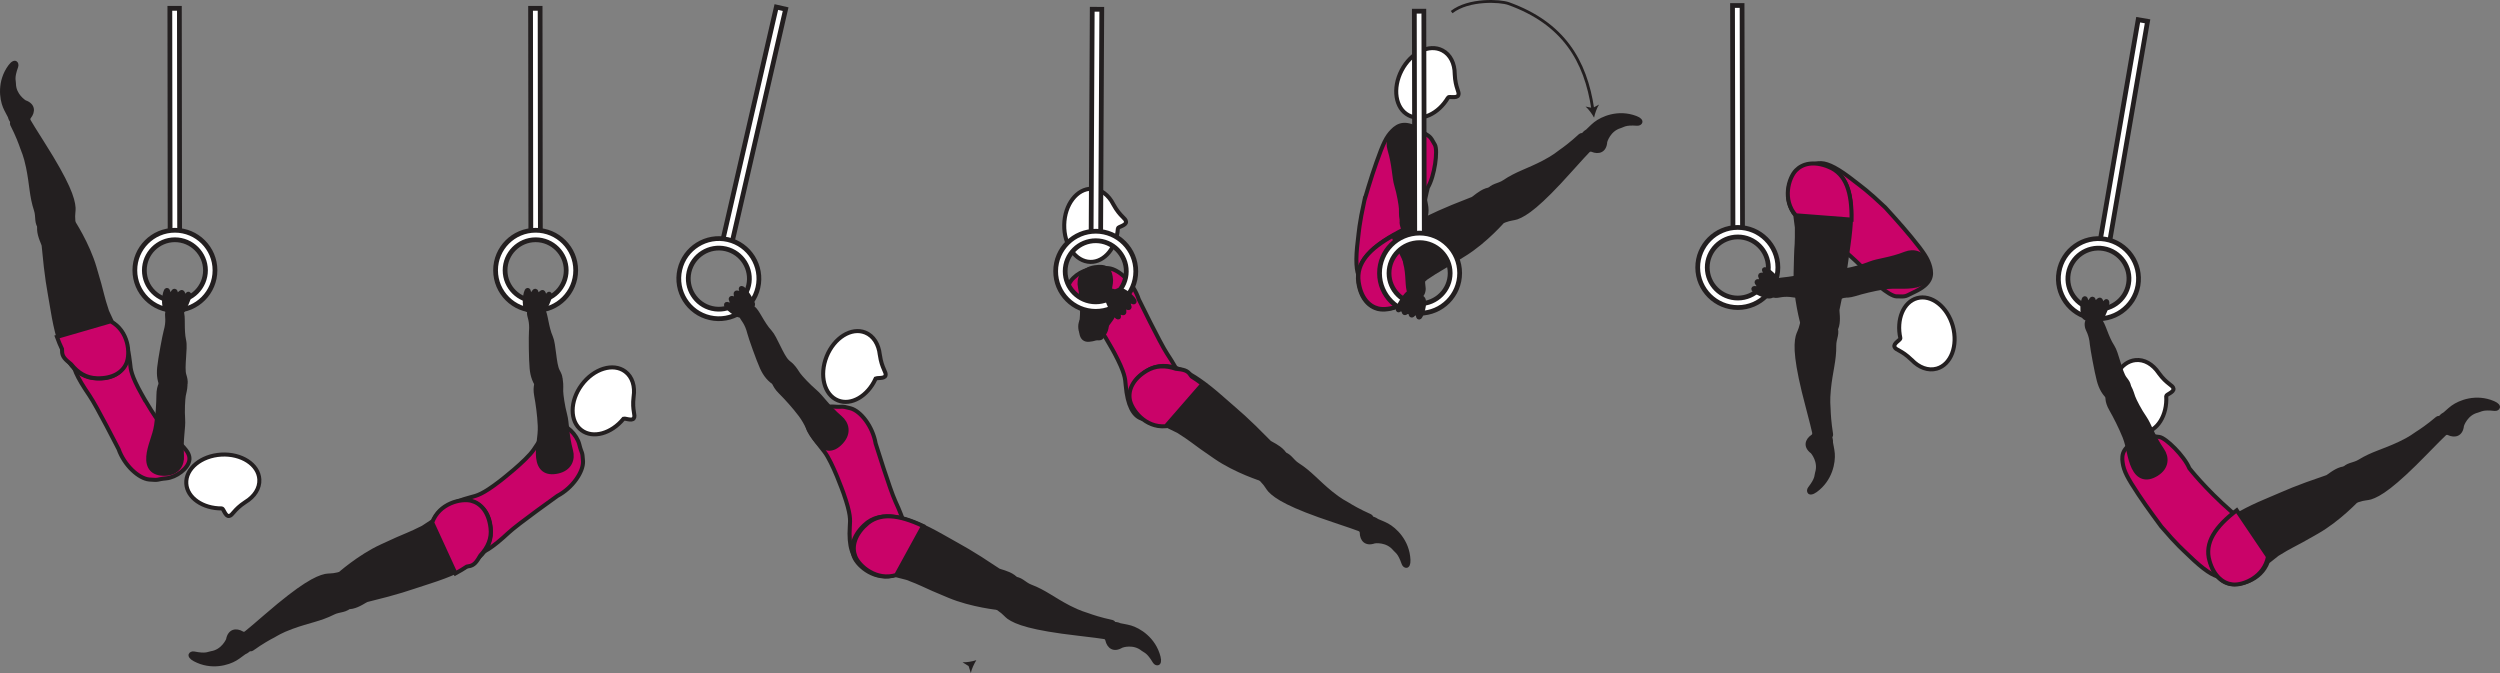 <?xml version="1.0" encoding="UTF-8" standalone="no"?>
<!-- Created with Inkscape (http://www.inkscape.org/) -->

<svg
   version="1.1"
   id="svg1"
   width="349.342"
   height="94.046"
   viewBox="0 0 349.342 94.046"
   sodipodi:docname="cell.svg"
   xmlns:inkscape="http://www.inkscape.org/namespaces/inkscape"
   xmlns:sodipodi="http://sodipodi.sourceforge.net/DTD/sodipodi-0.dtd"
   xmlns="http://www.w3.org/2000/svg"
   xmlns:svg="http://www.w3.org/2000/svg">
  <rect x="0" y="0" width="349.342" height="94.046" fill="#808080" stroke="none"/>
  <sodipodi:namedview
     id="namedview1"
     pagecolor="#ffffff"
     bordercolor="#000000"
     borderopacity="0.25"
     inkscape:showpageshadow="2"
     inkscape:pageopacity="0.0"
     inkscape:pagecheckerboard="0"
     inkscape:deskcolor="#d1d1d1">
    <inkscape:page
       x="0"
       y="4.0122854e-15"
       inkscape:label="1"
       id="page1"
       width="349.342"
       height="94.046"
       margin="0"
       bleed="0" />
  </sodipodi:namedview>
  <defs
     id="defs1" />
  <path
     style="fill:#ffffff;fill-opacity:1;fill-rule:nonzero;stroke:#231f20;stroke-width:0.666;stroke-linecap:butt;stroke-linejoin:miter;stroke-miterlimit:4;stroke-dasharray:none;stroke-opacity:1"
     d="m 23.734,1.164 0.036,31.677 1.333,-0.005 -0.036,-31.672 z"
     id="path855" />
  <path
     style="fill:#ffffff;fill-opacity:1;fill-rule:nonzero;stroke:none"
     d="m 20.171,37.779 c 0,-2.353 1.912,-4.271 4.266,-4.276 2.354,0 4.27,1.917 4.276,4.267 0,2.353 -1.911,4.271 -4.266,4.276 -2.354,0 -4.27,-1.912 -4.276,-4.267 m -1.328,0 c 0.006,3.089 2.522,5.6 5.604,5.595 3.09,0 5.599,-2.516 5.594,-5.604 0,-3.089 -2.515,-5.6 -5.604,-5.595 -3.088,0 -5.599,2.516 -5.594,5.604"
     id="path856" />
  <path
     style="fill:none;stroke:#231f20;stroke-width:0.666;stroke-linecap:butt;stroke-linejoin:miter;stroke-miterlimit:4;stroke-dasharray:none;stroke-opacity:1"
     d="m 20.171,37.779 c 0,-2.353 1.912,-4.271 4.266,-4.276 2.354,0 4.27,1.917 4.276,4.267 0,2.353 -1.911,4.271 -4.266,4.276 -2.354,0 -4.27,-1.912 -4.276,-4.267 z m -1.328,0 c 0.006,3.089 2.522,5.6 5.604,5.595 3.09,0 5.599,-2.516 5.594,-5.604 0,-3.089 -2.515,-5.6 -5.604,-5.595 -3.088,0 -5.599,2.516 -5.594,5.604 z"
     id="path857" />
  <path
     style="fill:#ffffff;fill-opacity:1;fill-rule:nonzero;stroke:#231f20;stroke-width:0.666;stroke-linecap:butt;stroke-linejoin:miter;stroke-miterlimit:4;stroke-dasharray:none;stroke-opacity:1"
     d="m 74.141,1.164 0.036,31.677 1.333,-0.005 -0.036,-31.672 z"
     id="path858" />
  <path
     style="fill:#ffffff;fill-opacity:1;fill-rule:nonzero;stroke:none"
     d="m 70.578,37.779 c 0,-2.353 1.911,-4.271 4.265,-4.276 2.355,0 4.271,1.917 4.276,4.267 0,2.353 -1.912,4.271 -4.265,4.276 -2.355,0 -4.271,-1.912 -4.276,-4.267 m -1.328,0 c 0,3.089 2.52,5.6 5.604,5.595 3.088,0 5.599,-2.516 5.593,-5.604 0,-3.089 -2.516,-5.6 -5.604,-5.595 -3.088,0 -5.598,2.516 -5.593,5.604"
     id="path859" />
  <path
     style="fill:none;stroke:#231f20;stroke-width:0.666;stroke-linecap:butt;stroke-linejoin:miter;stroke-miterlimit:4;stroke-dasharray:none;stroke-opacity:1"
     d="m 70.578,37.779 c 0,-2.353 1.911,-4.271 4.265,-4.276 2.355,0 4.271,1.917 4.276,4.267 0,2.353 -1.912,4.271 -4.265,4.276 -2.355,0 -4.271,-1.912 -4.276,-4.267 z m -1.328,0 c 0,3.089 2.52,5.6 5.604,5.595 3.088,0 5.599,-2.516 5.593,-5.604 0,-3.089 -2.516,-5.6 -5.604,-5.595 -3.088,0 -5.598,2.516 -5.593,5.604 z"
     id="path860" />
  <path
     style="fill:#ffffff;fill-opacity:1;fill-rule:nonzero;stroke:#231f20;stroke-width:0.666;stroke-linecap:butt;stroke-linejoin:miter;stroke-miterlimit:4;stroke-dasharray:none;stroke-opacity:1"
     d="m 298.782,2.754 -5.37,31.213 1.31,0.224 5.37,-31.213 z"
     id="path861" />
  <path
     style="fill:#ffffff;fill-opacity:1;fill-rule:nonzero;stroke:none"
     d="m 289.022,38.216 c 0.4,-2.317 2.61,-3.88 4.93,-3.479 2.32,0.401 3.89,2.609 3.48,4.932 -0.39,2.319 -2.61,3.88 -4.93,3.48 -2.32,-0.396 -3.88,-2.609 -3.48,-4.933 m -1.31,-0.224 c -0.53,3.043 1.53,5.948 4.57,6.469 3.04,0.527 5.94,-1.527 6.47,-4.568 0.52,-3.041 -1.53,-5.948 -4.57,-6.468 -3.05,-0.527 -5.95,1.525 -6.47,4.567"
     id="path862" />
  <path
     style="fill:none;stroke:#231f20;stroke-width:0.666;stroke-linecap:butt;stroke-linejoin:miter;stroke-miterlimit:4;stroke-dasharray:none;stroke-opacity:1"
     d="m 289.022,38.216 c 0.4,-2.317 2.61,-3.88 4.93,-3.479 2.32,0.401 3.89,2.609 3.48,4.932 -0.39,2.319 -2.61,3.88 -4.93,3.48 -2.32,-0.396 -3.88,-2.609 -3.48,-4.933 z m -1.31,-0.224 c -0.53,3.043 1.53,5.948 4.57,6.469 3.04,0.527 5.94,-1.527 6.47,-4.568 0.52,-3.041 -1.53,-5.948 -4.57,-6.468 -3.05,-0.527 -5.95,1.525 -6.47,4.567 z"
     id="path863" />
  <path
     style="fill:#ffffff;fill-opacity:1;fill-rule:nonzero;stroke:#231f20;stroke-width:0.666;stroke-linecap:butt;stroke-linejoin:miter;stroke-miterlimit:4;stroke-dasharray:none;stroke-opacity:1"
     d="m 108.483,0.983 -7.577,32.995 1.297,0.296 7.578,-32.995 z"
     id="path864" />
  <path
     style="fill:#ffffff;fill-opacity:1;fill-rule:nonzero;stroke:none"
     d="m 96.286,37.978 c 0.531,-2.292 2.823,-3.729 5.12,-3.204 2.292,0.527 3.729,2.824 3.203,5.115 -0.526,2.297 -2.818,3.735 -5.115,3.209 -2.291,-0.527 -3.735,-2.824 -3.208,-5.12 m -1.292,-0.297 c -0.692,3.011 1.193,6.027 4.204,6.713 3.009,0.693 6.02,-1.197 6.708,-4.208 0.692,-3.011 -1.193,-6.016 -4.203,-6.708 -3.01,-0.693 -6.021,1.192 -6.709,4.203"
     id="path865" />
  <path
     style="fill:none;stroke:#231f20;stroke-width:0.666;stroke-linecap:butt;stroke-linejoin:miter;stroke-miterlimit:4;stroke-dasharray:none;stroke-opacity:1"
     d="m 96.286,37.978 c 0.531,-2.292 2.823,-3.729 5.12,-3.204 2.292,0.527 3.729,2.824 3.203,5.115 -0.526,2.297 -2.818,3.735 -5.115,3.209 -2.291,-0.527 -3.735,-2.824 -3.208,-5.12 z m -1.292,-0.297 c -0.692,3.011 1.193,6.027 4.204,6.713 3.009,0.693 6.02,-1.197 6.708,-4.208 0.692,-3.011 -1.193,-6.016 -4.203,-6.708 -3.01,-0.693 -6.021,1.192 -6.709,4.203 z"
     id="path866" />
  <path
     style="fill:#ca0369;fill-opacity:1;fill-rule:nonzero;stroke:none"
     d="m 190.666,27.956 c -0.75,3.427 -0.776,4.407 -0.916,5.536 -0.724,5.735 0.442,6.287 2.806,6.688 3.339,0.568 5.224,0.563 5.683,-5.719 0.344,-4.765 1.281,-8.255 1.281,-8.255 0.954,-1.609 1.427,-5.172 0.99,-5.969 -0.74,-1.344 -0.64,-1.063 -1.844,-1.864 -2.224,-1.491 -3.282,-0.933 -4.12,-0.089 -0.834,0.844 -1.276,1.781 -2.214,4.432 -0.734,2.053 -1.666,5.24 -1.666,5.24"
     id="path867" />
  <path
     style="fill:none;stroke:#231f20;stroke-width:0.566;stroke-linecap:butt;stroke-linejoin:miter;stroke-miterlimit:4;stroke-dasharray:none;stroke-opacity:1"
     d="m 190.666,27.956 c -0.75,3.427 -0.776,4.407 -0.916,5.536 -0.724,5.735 0.442,6.287 2.806,6.688 3.339,0.568 5.224,0.563 5.683,-5.719 0.344,-4.765 1.281,-8.255 1.281,-8.255 0.954,-1.609 1.427,-5.172 0.99,-5.969 -0.74,-1.344 -0.64,-1.063 -1.844,-1.864 -2.224,-1.491 -3.282,-0.933 -4.12,-0.089 -0.834,0.844 -1.276,1.781 -2.214,4.432 -0.734,2.053 -1.666,5.24 -1.666,5.24 z"
     id="path868" />
  <path
     style="fill:none;stroke:#231f20;stroke-width:0.4;stroke-linecap:butt;stroke-linejoin:miter;stroke-miterlimit:4;stroke-dasharray:none;stroke-opacity:1"
     d="m 202.848,1.691 c 2.402,-1.875 6.818,-1.604 7.964,-1.188 7.64,2.751 10.76,7.959 11.76,14.745"
     id="path869" />
  <path
     style="fill:#231f20;fill-opacity:1;fill-rule:nonzero;stroke:none"
     d="m 222.75,16.44 c -0.292,-0.531 -0.751,-1.176 -1.188,-1.552 l 0.989,0.204 0.891,-0.48 c -0.312,0.485 -0.568,1.235 -0.692,1.828"
     id="path870" />
  <path
     style="fill:#231f20;fill-opacity:1;fill-rule:nonzero;stroke:none"
     d="m 3.505,14.164 c 1.276,0.448 1.302,1.437 0.656,2.251 -0.187,0.24 -0.104,0.645 -0.307,0.864 -0.489,0.516 -2.235,0.505 -2.589,-0.948 -0.031,-0.109 -0.452,-0.801 -0.692,-1.38 -0.464,-1.12 -0.85,-3.583 0.754,-5.749 0.766,-1.027 1.23,-0.385 1.047,0.124 -0.577,1.609 -0.312,1.865 -0.312,2.339 0,1.625 1.443,2.5 1.443,2.5"
     id="path871" />
  <path
     style="fill:none;stroke:#231f20;stroke-width:0.333;stroke-linecap:butt;stroke-linejoin:miter;stroke-miterlimit:4;stroke-dasharray:none;stroke-opacity:1"
     d="m 3.505,14.164 c 1.276,0.448 1.302,1.437 0.656,2.251 -0.187,0.24 -0.104,0.645 -0.307,0.864 -0.489,0.516 -2.235,0.505 -2.589,-0.948 -0.031,-0.109 -0.452,-0.801 -0.692,-1.38 -0.464,-1.12 -0.85,-3.583 0.754,-5.749 0.766,-1.027 1.23,-0.385 1.047,0.124 -0.577,1.609 -0.312,1.865 -0.312,2.339 0,1.625 1.443,2.5 1.443,2.5 z"
     id="path872" />
  <path
     style="fill:#231f20;fill-opacity:1;fill-rule:nonzero;stroke:none"
     d="m 7.745,32.431 c 2.229,-0.417 2.604,-0.803 2.494,-1.751 -0.073,-0.635 0.074,-1.244 0.042,-1.64 -0.088,-1.292 -0.782,-3.428 -4.307,-8.985 -0.803,-1.26 -1.917,-3.031 -2.313,-3.796 -0.624,-1.204 -2.203,0.656 -1.963,1.124 0.781,1.532 1.187,2.647 1.391,3.24 0.14,0.401 0.484,1.084 0.822,2.713 0.515,2.475 0.454,4.032 1.12,6.037 0.307,0.932 -0.048,1.833 0.719,2.588 0.771,0.771 1.995,0.469 1.995,0.469"
     id="path873" />
  <path
     style="fill:none;stroke:#231f20;stroke-width:0.566;stroke-linecap:butt;stroke-linejoin:miter;stroke-miterlimit:4;stroke-dasharray:none;stroke-opacity:1"
     d="m 7.745,32.431 c 2.229,-0.417 2.604,-0.803 2.494,-1.751 -0.073,-0.635 0.074,-1.244 0.042,-1.64 -0.088,-1.292 -0.782,-3.428 -4.307,-8.985 -0.803,-1.26 -1.917,-3.031 -2.313,-3.796 -0.624,-1.204 -2.203,0.656 -1.963,1.124 0.781,1.532 1.187,2.647 1.391,3.24 0.14,0.401 0.484,1.084 0.822,2.713 0.515,2.475 0.454,4.032 1.12,6.037 0.307,0.932 -0.048,1.833 0.719,2.588 0.771,0.771 1.995,0.469 1.995,0.469 z"
     id="path874" />
  <path
     style="fill:#ca0369;fill-opacity:1;fill-rule:nonzero;stroke:none"
     d="m 19.817,55.139 c -1.526,-2.745 -1.547,-3.495 -1.64,-4.412 -0.599,-5.749 -3.407,-5.353 -5.636,-3.52 -2.619,2.151 -3.599,2.869 -0.042,8.061 0.995,1.444 4.068,7.48 4.068,7.48 0.812,2.307 2.839,4.126 4.287,4.26 1.525,0.136 0.927,-0.03 2.369,-0.161 1.371,-0.125 3.147,-1.396 3.246,-2.631 0.104,-1.187 -1.256,-2.151 -3.038,-3.801 -1.394,-1.303 -3.614,-5.276 -3.614,-5.276"
     id="path875" />
  <path
     style="fill:none;stroke:#231f20;stroke-width:0.566;stroke-linecap:butt;stroke-linejoin:miter;stroke-miterlimit:4;stroke-dasharray:none;stroke-opacity:1"
     d="m 19.817,55.139 c -1.526,-2.745 -1.547,-3.495 -1.64,-4.412 -0.599,-5.749 -3.407,-5.353 -5.636,-3.52 -2.619,2.151 -3.599,2.869 -0.042,8.061 0.995,1.444 4.068,7.48 4.068,7.48 0.812,2.307 2.839,4.126 4.287,4.26 1.525,0.136 0.927,-0.03 2.369,-0.161 1.371,-0.125 3.147,-1.396 3.246,-2.631 0.104,-1.187 -1.256,-2.151 -3.038,-3.801 -1.394,-1.303 -3.614,-5.276 -3.614,-5.276 z"
     id="path876" />
  <path
     style="fill:#ffffff;fill-opacity:1;fill-rule:nonzero;stroke:none"
     d="m 30.999,71.046 c 0.246,0.014 0.484,1.134 1.006,1.057 0.521,-0.068 0.614,-0.849 2.276,-1.944 l 0.016,-0.009 c 1.244,-0.756 2.016,-1.912 1.942,-3.167 -0.12,-2.073 -2.505,-3.62 -5.322,-3.459 -2.824,0.167 -5.011,1.979 -4.886,4.052 0.115,1.984 2.307,3.49 4.968,3.47"
     id="path877" />
  <path
     style="fill:none;stroke:#231f20;stroke-width:0.566;stroke-linecap:butt;stroke-linejoin:miter;stroke-miterlimit:4;stroke-dasharray:none;stroke-opacity:1"
     d="m 30.999,71.046 c 0.246,0.014 0.484,1.134 1.006,1.057 0.521,-0.068 0.614,-0.849 2.276,-1.944 l 0.016,-0.009 c 1.244,-0.756 2.016,-1.912 1.942,-3.167 -0.12,-2.073 -2.505,-3.62 -5.322,-3.459 -2.824,0.167 -5.011,1.979 -4.886,4.052 0.115,1.984 2.307,3.49 4.968,3.47 z"
     id="path878" />
  <path
     style="fill:#231f20;fill-opacity:1;fill-rule:nonzero;stroke:none"
     d="m 7.865,29.956 c -3.995,0.401 -1.814,3.855 -1.767,4.328 0.475,4.984 0.631,5.333 1.261,9.104 0.902,5.453 2.359,9.048 5.687,9.448 2.256,0.271 3.672,-0.547 4.303,-1.708 0.692,-1.287 0.749,-4.459 -1.667,-6.052 l -0.719,-1.552 c -0.354,-1.109 -0.532,-1.651 -0.661,-2.213 -0.229,-0.975 -0.527,-2.011 -1.079,-3.885 -0.968,-3.333 -3.088,-6.543 -3.088,-6.543 -0.38,-1.181 -2.27,-0.927 -2.27,-0.927"
     id="path879" />
  <path
     style="fill:none;stroke:#231f20;stroke-width:0.566;stroke-linecap:butt;stroke-linejoin:miter;stroke-miterlimit:4;stroke-dasharray:none;stroke-opacity:1"
     d="m 7.865,29.956 c -3.995,0.401 -1.814,3.855 -1.767,4.328 0.475,4.984 0.631,5.333 1.261,9.104 0.902,5.453 2.359,9.048 5.687,9.448 2.256,0.271 3.672,-0.547 4.303,-1.708 0.692,-1.287 0.749,-4.459 -1.667,-6.052 l -0.719,-1.552 c -0.354,-1.109 -0.532,-1.651 -0.661,-2.213 -0.229,-0.975 -0.527,-2.011 -1.079,-3.885 -0.968,-3.333 -3.088,-6.543 -3.088,-6.543 -0.38,-1.181 -2.27,-0.927 -2.27,-0.927 z"
     id="path880" />
  <path
     style="fill:#ca0369;fill-opacity:1;fill-rule:nonzero;stroke:none"
     d="m 15.463,44.899 -7.505,2.177 c 0.219,0.615 0.459,1.172 0.708,1.697 0.005,0.084 0.016,0.167 0.011,0.24 -0.031,0.812 0.448,1.229 1.26,1.88 0.964,1.213 2.125,1.923 3.6,1.964 2.27,0.068 3.609,-0.88 4.124,-2.088 0.578,-1.344 0.344,-4.511 -2.198,-5.871"
     id="path881" />
  <path
     style="fill:none;stroke:#231f20;stroke-width:0.566;stroke-linecap:butt;stroke-linejoin:miter;stroke-miterlimit:4;stroke-dasharray:none;stroke-opacity:1"
     d="m 15.463,44.899 -7.505,2.177 c 0.219,0.615 0.459,1.172 0.708,1.697 0.005,0.084 0.016,0.167 0.011,0.24 -0.031,0.812 0.448,1.229 1.26,1.88 0.964,1.213 2.125,1.923 3.6,1.964 2.27,0.068 3.609,-0.88 4.124,-2.088 0.578,-1.344 0.344,-4.511 -2.198,-5.871 z"
     id="path882" />
  <path
     style="fill:#231f20;fill-opacity:1;fill-rule:nonzero;stroke:none"
     d="m 25.37,43.576 c 0.333,0.552 0.004,2.469 0.364,4.041 0.24,1.057 -0.297,3.751 0.025,4.787 0.292,0.953 0.339,1.412 -0.692,1.932 -0.609,0.313 -1.978,0.505 -2.234,0.063 -0.588,-1.031 -0.692,-1.973 -0.588,-3.041 0.12,-1.208 0.729,-4.459 0.896,-5.052 0.421,-1.464 0.145,-2.147 0.218,-2.541 0.14,-0.751 0.463,-0.881 0.968,-0.896 0.954,-0.027 1.043,0.708 1.043,0.708"
     id="path883" />
  <path
     style="fill:none;stroke:#231f20;stroke-width:0.566;stroke-linecap:butt;stroke-linejoin:miter;stroke-miterlimit:4;stroke-dasharray:none;stroke-opacity:1"
     d="m 25.37,43.576 c 0.333,0.552 0.004,2.469 0.364,4.041 0.24,1.057 -0.297,3.751 0.025,4.787 0.292,0.953 0.339,1.412 -0.692,1.932 -0.609,0.313 -1.978,0.505 -2.234,0.063 -0.588,-1.031 -0.692,-1.973 -0.588,-3.041 0.12,-1.208 0.729,-4.459 0.896,-5.052 0.421,-1.464 0.145,-2.147 0.218,-2.541 0.14,-0.751 0.463,-0.881 0.968,-0.896 0.954,-0.027 1.043,0.708 1.043,0.708 z"
     id="path884" />
  <path
     style="fill:#231f20;fill-opacity:1;fill-rule:nonzero;stroke:none"
     d="m 25.125,52.634 c 1.286,0.177 0.645,2.109 0.552,2.64 -0.088,0.543 -0.178,2.095 -0.088,3.313 0.088,1.224 -0.324,2.787 -0.163,5.104 0.089,1.224 -0.599,2.464 -2.375,2.511 -1.754,0.046 -2.442,-0.923 -2.328,-2.412 0.12,-1.489 0.866,-2.844 1.09,-4.339 0.224,-1.495 0.312,-3.036 0.328,-4.249 0.009,-1.385 0.53,-2.063 0.973,-2.245 1.104,-0.459 2.011,-0.323 2.011,-0.323"
     id="path885" />
  <path
     style="fill:none;stroke:#231f20;stroke-width:0.566;stroke-linecap:butt;stroke-linejoin:miter;stroke-miterlimit:4;stroke-dasharray:none;stroke-opacity:1"
     d="m 25.125,52.634 c 1.286,0.177 0.645,2.109 0.552,2.64 -0.088,0.543 -0.178,2.095 -0.088,3.313 0.088,1.224 -0.324,2.787 -0.163,5.104 0.089,1.224 -0.599,2.464 -2.375,2.511 -1.754,0.046 -2.442,-0.923 -2.328,-2.412 0.12,-1.489 0.866,-2.844 1.09,-4.339 0.224,-1.495 0.312,-3.036 0.328,-4.249 0.009,-1.385 0.53,-2.063 0.973,-2.245 1.104,-0.459 2.011,-0.323 2.011,-0.323 z"
     id="path886" />
  <path
     style="fill:#231f20;fill-opacity:1;fill-rule:nonzero;stroke:none"
     d="m 23.245,43.274 c -0.574,-0.4 -0.262,-2.692 0.052,-2.755 0.312,-0.063 0.125,0.688 0.478,0.631 0.355,-0.052 0.402,-0.552 0.626,-0.521 0.249,0.031 0.104,0.615 0.406,0.593 0.13,-0.005 0.468,-0.495 0.64,-0.411 0.156,0.068 0.235,0.583 0.355,0.645 0.187,0.104 0.391,-0.479 0.557,-0.411 0.427,0.176 -0.802,2.593 -1.032,2.656 -0.344,0.093 -1.161,0.213 -2.082,-0.428"
     id="path887" />
  <path
     style="fill:none;stroke:#231f20;stroke-width:0.566;stroke-linecap:round;stroke-linejoin:round;stroke-miterlimit:4;stroke-dasharray:none;stroke-opacity:1"
     d="m 23.245,43.274 c -0.574,-0.4 -0.262,-2.692 0.052,-2.755 0.312,-0.063 0.125,0.688 0.478,0.631 0.355,-0.052 0.402,-0.552 0.626,-0.521 0.249,0.031 0.104,0.615 0.406,0.593 0.13,-0.005 0.468,-0.495 0.64,-0.411 0.156,0.068 0.235,0.583 0.355,0.645 0.187,0.104 0.391,-0.479 0.557,-0.411 0.427,0.176 -0.802,2.593 -1.032,2.656 -0.344,0.093 -1.161,0.213 -2.082,-0.428 z"
     id="path888" />
  <path
     style="fill:#231f20;fill-opacity:1;fill-rule:nonzero;stroke:none"
     d="m 31.75,89.374 c 0.255,-1.334 1.233,-1.506 2.124,-0.986 0.272,0.158 0.663,0.011 0.907,0.183 0.584,0.401 0.828,2.131 -0.558,2.697 -0.104,0.043 -0.729,0.568 -1.265,0.887 -1.036,0.624 -3.417,1.369 -5.797,0.099 -1.124,-0.604 -0.563,-1.156 -0.031,-1.052 1.677,0.333 1.891,0.036 2.359,-0.038 1.609,-0.238 2.261,-1.79 2.261,-1.79"
     id="path889" />
  <path
     style="fill:none;stroke:#231f20;stroke-width:0.333;stroke-linecap:butt;stroke-linejoin:miter;stroke-miterlimit:4;stroke-dasharray:none;stroke-opacity:1"
     d="m 31.75,89.374 c 0.255,-1.334 1.233,-1.506 2.124,-0.986 0.272,0.158 0.663,0.011 0.907,0.183 0.584,0.401 0.828,2.131 -0.558,2.697 -0.104,0.043 -0.729,0.568 -1.265,0.887 -1.036,0.624 -3.417,1.369 -5.797,0.099 -1.124,-0.604 -0.563,-1.156 -0.031,-1.052 1.677,0.333 1.891,0.036 2.359,-0.038 1.609,-0.238 2.261,-1.79 2.261,-1.79 z"
     id="path890" />
  <path
     style="fill:#231f20;fill-opacity:1;fill-rule:nonzero;stroke:none"
     d="m 49.193,82.488 c -0.746,-2.141 -1.172,-2.458 -2.1,-2.204 -0.614,0.162 -1.239,0.11 -1.624,0.194 -1.262,0.281 -3.276,1.276 -8.256,5.582 -1.13,0.98 -2.714,2.344 -3.416,2.85 -1.099,0.797 0.973,2.082 1.401,1.776 1.405,-1 2.443,-1.568 3.005,-1.855 0.37,-0.197 0.995,-0.64 2.562,-1.213 2.37,-0.87 3.917,-1.042 5.802,-1.995 0.875,-0.443 1.823,-0.219 2.459,-1.093 0.645,-0.875 0.167,-2.042 0.167,-2.042"
     id="path891" />
  <path
     style="fill:none;stroke:#231f20;stroke-width:0.566;stroke-linecap:butt;stroke-linejoin:miter;stroke-miterlimit:4;stroke-dasharray:none;stroke-opacity:1"
     d="m 49.193,82.488 c -0.746,-2.141 -1.172,-2.458 -2.1,-2.204 -0.614,0.162 -1.239,0.11 -1.624,0.194 -1.262,0.281 -3.276,1.276 -8.256,5.582 -1.13,0.98 -2.714,2.344 -3.416,2.85 -1.099,0.797 0.973,2.082 1.401,1.776 1.405,-1 2.443,-1.568 3.005,-1.855 0.37,-0.197 0.995,-0.64 2.562,-1.213 2.37,-0.87 3.917,-1.042 5.802,-1.995 0.875,-0.443 1.823,-0.219 2.459,-1.093 0.645,-0.875 0.167,-2.042 0.167,-2.042 z"
     id="path892" />
  <path
     style="fill:#ca0369;fill-opacity:1;fill-rule:nonzero;stroke:none"
     d="m 69.879,67.207 c -2.489,1.911 -3.229,2.047 -4.124,2.276 -5.6,1.432 -4.792,4.151 -2.652,6.088 2.516,2.271 3.371,3.141 7.98,-1.145 1.282,-1.194 6.802,-5.126 6.802,-5.126 2.161,-1.141 3.661,-3.412 3.584,-4.864 -0.095,-1.532 -0.167,-0.917 -0.516,-2.324 -0.318,-1.333 -1.839,-2.9 -3.074,-2.823 -1.186,0.073 -1.942,1.563 -3.312,3.563 -1.084,1.573 -4.688,4.355 -4.688,4.355"
     id="path893" />
  <path
     style="fill:none;stroke:#231f20;stroke-width:0.566;stroke-linecap:butt;stroke-linejoin:miter;stroke-miterlimit:4;stroke-dasharray:none;stroke-opacity:1"
     d="m 69.879,67.207 c -2.489,1.911 -3.229,2.047 -4.124,2.276 -5.6,1.432 -4.792,4.151 -2.652,6.088 2.516,2.271 3.371,3.141 7.98,-1.145 1.282,-1.194 6.802,-5.126 6.802,-5.126 2.161,-1.141 3.661,-3.412 3.584,-4.864 -0.095,-1.532 -0.167,-0.917 -0.516,-2.324 -0.318,-1.333 -1.839,-2.9 -3.074,-2.823 -1.186,0.073 -1.942,1.563 -3.312,3.563 -1.084,1.573 -4.688,4.355 -4.688,4.355 z"
     id="path894" />
  <path
     style="fill:#ffffff;fill-opacity:1;fill-rule:nonzero;stroke:none"
     d="m 87.114,58.535 c 0.167,-0.177 1.183,0.359 1.453,-0.089 0.282,-0.443 -0.26,-1.015 -0.03,-2.995 l 0.004,-0.015 c 0.214,-1.444 -0.176,-2.777 -1.182,-3.521 -1.666,-1.245 -4.385,-0.407 -6.068,1.859 -1.688,2.272 -1.697,5.115 -0.026,6.349 1.594,1.188 4.157,0.469 5.849,-1.588"
     id="path895" />
  <path
     style="fill:none;stroke:#231f20;stroke-width:0.566;stroke-linecap:butt;stroke-linejoin:miter;stroke-miterlimit:4;stroke-dasharray:none;stroke-opacity:1"
     d="m 87.114,58.535 c 0.167,-0.177 1.183,0.359 1.453,-0.089 0.282,-0.443 -0.26,-1.015 -0.03,-2.995 l 0.004,-0.015 c 0.214,-1.444 -0.176,-2.777 -1.182,-3.521 -1.666,-1.245 -4.385,-0.407 -6.068,1.859 -1.688,2.272 -1.697,5.115 -0.026,6.349 1.594,1.188 4.157,0.469 5.849,-1.588 z"
     id="path896" />
  <path
     style="fill:#231f20;fill-opacity:1;fill-rule:nonzero;stroke:none"
     d="m 46.729,82.738 c 0.984,3.89 4.078,1.224 4.541,1.109 4.865,-1.203 5.183,-1.416 8.823,-2.588 5.256,-1.693 8.6,-3.661 8.505,-7.016 -0.061,-2.271 -1.083,-3.552 -2.323,-4.005 -1.374,-0.495 -4.52,-0.083 -5.738,2.536 l -1.428,0.942 c -1.047,0.511 -1.563,0.772 -2.094,0.98 -0.937,0.37 -1.912,0.823 -3.688,1.64 -3.156,1.448 -6.014,4.016 -6.014,4.016 -1.115,0.547 -0.584,2.386 -0.584,2.386"
     id="path897" />
  <path
     style="fill:none;stroke:#231f20;stroke-width:0.566;stroke-linecap:butt;stroke-linejoin:miter;stroke-miterlimit:4;stroke-dasharray:none;stroke-opacity:1"
     d="m 46.729,82.738 c 0.984,3.89 4.078,1.224 4.541,1.109 4.865,-1.203 5.183,-1.416 8.823,-2.588 5.256,-1.693 8.6,-3.661 8.505,-7.016 -0.061,-2.271 -1.083,-3.552 -2.323,-4.005 -1.374,-0.495 -4.52,-0.083 -5.738,2.536 l -1.428,0.942 c -1.047,0.511 -1.563,0.772 -2.094,0.98 -0.937,0.37 -1.912,0.823 -3.688,1.64 -3.156,1.448 -6.014,4.016 -6.014,4.016 -1.115,0.547 -0.584,2.386 -0.584,2.386 z"
     id="path898" />
  <path
     style="fill:#ca0369;fill-opacity:1;fill-rule:nonzero;stroke:none"
     d="m 68.546,73.759 c -0.265,-2.261 -1.4,-3.443 -2.672,-3.776 -1.411,-0.376 -4.515,0.323 -5.484,3.036 l 3.26,7.104 c 0.573,-0.307 1.089,-0.625 1.579,-0.948 0.078,-0.02 0.156,-0.041 0.234,-0.047 0.802,-0.093 1.146,-0.625 1.672,-1.526 1.058,-1.13 1.588,-2.386 1.411,-3.843"
     id="path899" />
  <path
     style="fill:none;stroke:#231f20;stroke-width:0.566;stroke-linecap:butt;stroke-linejoin:miter;stroke-miterlimit:4;stroke-dasharray:none;stroke-opacity:1"
     d="m 68.546,73.759 c -0.265,-2.261 -1.4,-3.443 -2.672,-3.776 -1.411,-0.376 -4.515,0.323 -5.484,3.036 l 3.26,7.104 c 0.573,-0.307 1.089,-0.625 1.579,-0.948 0.078,-0.02 0.156,-0.041 0.234,-0.047 0.802,-0.093 1.146,-0.625 1.672,-1.526 1.058,-1.13 1.588,-2.386 1.411,-3.843 z"
     id="path900" />
  <path
     style="fill:#231f20;fill-opacity:1;fill-rule:nonzero;stroke:none"
     d="m 75.854,43.248 c 0.437,0.473 0.484,2.421 1.14,3.891 0.437,0.995 0.432,3.74 0.948,4.697 0.469,0.871 0.604,1.319 -0.307,2.027 -0.542,0.421 -1.844,0.88 -2.182,0.495 -0.771,-0.907 -1.058,-1.808 -1.162,-2.875 -0.12,-1.209 -0.145,-4.516 -0.093,-5.131 0.129,-1.516 -0.271,-2.131 -0.276,-2.536 -0.005,-0.761 0.285,-0.948 0.776,-1.063 0.932,-0.208 1.156,0.495 1.156,0.495"
     id="path901" />
  <path
     style="fill:none;stroke:#231f20;stroke-width:0.566;stroke-linecap:butt;stroke-linejoin:miter;stroke-miterlimit:4;stroke-dasharray:none;stroke-opacity:1"
     d="m 75.854,43.248 c 0.437,0.473 0.484,2.421 1.14,3.891 0.437,0.995 0.432,3.74 0.948,4.697 0.469,0.871 0.604,1.319 -0.307,2.027 -0.542,0.421 -1.844,0.88 -2.182,0.495 -0.771,-0.907 -1.058,-1.808 -1.162,-2.875 -0.12,-1.209 -0.145,-4.516 -0.093,-5.131 0.129,-1.516 -0.271,-2.131 -0.276,-2.536 -0.005,-0.761 0.285,-0.948 0.776,-1.063 0.932,-0.208 1.156,0.495 1.156,0.495 z"
     id="path902" />
  <path
     style="fill:#231f20;fill-opacity:1;fill-rule:nonzero;stroke:none"
     d="m 77.365,52.18 c 1.296,-0.073 1.036,1.948 1.052,2.484 0.014,0.548 0.229,2.089 0.546,3.267 0.323,1.181 0.219,2.796 0.828,5.041 0.318,1.183 -0.114,2.531 -1.844,2.922 -1.713,0.385 -2.577,-0.432 -2.749,-1.916 -0.172,-1.489 0.296,-2.959 0.228,-4.469 -0.067,-1.511 -0.28,-3.041 -0.499,-4.235 -0.256,-1.359 0.124,-2.124 0.52,-2.391 1,-0.661 1.918,-0.703 1.918,-0.703"
     id="path903" />
  <path
     style="fill:none;stroke:#231f20;stroke-width:0.566;stroke-linecap:butt;stroke-linejoin:miter;stroke-miterlimit:4;stroke-dasharray:none;stroke-opacity:1"
     d="m 77.365,52.18 c 1.296,-0.073 1.036,1.948 1.052,2.484 0.014,0.548 0.229,2.089 0.546,3.267 0.323,1.181 0.219,2.796 0.828,5.041 0.318,1.183 -0.114,2.531 -1.844,2.922 -1.713,0.385 -2.577,-0.432 -2.749,-1.916 -0.172,-1.489 0.296,-2.959 0.228,-4.469 -0.067,-1.511 -0.28,-3.041 -0.499,-4.235 -0.256,-1.359 0.124,-2.124 0.52,-2.391 1,-0.661 1.918,-0.703 1.918,-0.703 z"
     id="path904" />
  <path
     style="fill:#231f20;fill-opacity:1;fill-rule:nonzero;stroke:none"
     d="m 73.65,43.274 c -0.577,-0.4 -0.26,-2.692 0.053,-2.755 0.312,-0.063 0.124,0.688 0.479,0.631 0.355,-0.052 0.401,-0.552 0.625,-0.521 0.25,0.031 0.104,0.615 0.406,0.593 0.13,-0.005 0.469,-0.495 0.641,-0.411 0.156,0.068 0.235,0.583 0.353,0.645 0.188,0.104 0.391,-0.479 0.558,-0.411 0.428,0.176 -0.802,2.593 -1.031,2.656 -0.344,0.093 -1.161,0.213 -2.084,-0.428"
     id="path905" />
  <path
     style="fill:none;stroke:#231f20;stroke-width:0.566;stroke-linecap:round;stroke-linejoin:round;stroke-miterlimit:4;stroke-dasharray:none;stroke-opacity:1"
     d="m 73.65,43.274 c -0.577,-0.4 -0.26,-2.692 0.053,-2.755 0.312,-0.063 0.124,0.688 0.479,0.631 0.355,-0.052 0.401,-0.552 0.625,-0.521 0.25,0.031 0.104,0.615 0.406,0.593 0.13,-0.005 0.469,-0.495 0.641,-0.411 0.156,0.068 0.235,0.583 0.353,0.645 0.188,0.104 0.391,-0.479 0.558,-0.411 0.428,0.176 -0.802,2.593 -1.031,2.656 -0.344,0.093 -1.161,0.213 -2.084,-0.428 z"
     id="path906" />
  <path
     style="fill:#231f20;fill-opacity:1;fill-rule:nonzero;stroke:none"
     d="m 136.431,92.248 c -0.317,0.516 -0.661,1.23 -0.771,1.798 l -0.306,-0.964 -0.855,-0.542 c 0.579,0.036 1.355,-0.109 1.932,-0.292"
     id="path908" />
  <path
     style="fill:#ca0369;fill-opacity:1;fill-rule:nonzero;stroke:none"
     d="m 302.002,73.571 c 2.28,2.656 3.05,3.265 3.87,4.063 4.14,4.025 5.28,3.421 7.03,1.781 2.46,-2.328 3.59,-3.839 -1.15,-7.979 -3.6,-3.146 -5.82,-5.996 -5.82,-5.996 -0.71,-1.724 -3.28,-4.249 -4.18,-4.38 -1.52,-0.219 -1.23,-0.125 -2.6,0.349 -2.52,0.88 -2.72,2.068 -2.54,3.24 0.17,1.176 0.65,2.093 2.2,4.437 1.2,1.817 3.19,4.484 3.19,4.484"
     id="path909" />
  <path
     style="fill:none;stroke:#231f20;stroke-width:0.566;stroke-linecap:butt;stroke-linejoin:miter;stroke-miterlimit:4;stroke-dasharray:none;stroke-opacity:1"
     d="m 302.002,73.571 c 2.28,2.656 3.05,3.265 3.87,4.063 4.14,4.025 5.28,3.421 7.03,1.781 2.46,-2.328 3.59,-3.839 -1.15,-7.979 -3.6,-3.146 -5.82,-5.996 -5.82,-5.996 -0.71,-1.724 -3.28,-4.249 -4.18,-4.38 -1.52,-0.219 -1.23,-0.125 -2.6,0.349 -2.52,0.88 -2.72,2.068 -2.54,3.24 0.17,1.176 0.65,2.093 2.2,4.437 1.2,1.817 3.19,4.484 3.19,4.484 z"
     id="path910" />
  <path
     style="fill:#231f20;fill-opacity:1;fill-rule:nonzero;stroke:none"
     d="m 344.142,59.478 c -0.14,1.344 -1.1,1.599 -2.03,1.161 -0.28,-0.131 -0.66,0.041 -0.93,-0.104 -0.6,-0.355 -1,-2.052 0.33,-2.745 0.1,-0.047 0.67,-0.62 1.18,-0.989 0.98,-0.708 3.3,-1.656 5.77,-0.593 1.18,0.505 0.66,1.104 0.13,1.047 -1.7,-0.193 -1.89,0.125 -2.36,0.239 -1.58,0.376 -2.09,1.985 -2.09,1.985"
     id="path911" />
  <path
     style="fill:none;stroke:#231f20;stroke-width:0.333;stroke-linecap:butt;stroke-linejoin:miter;stroke-miterlimit:4;stroke-dasharray:none;stroke-opacity:1"
     d="m 344.142,59.478 c -0.14,1.344 -1.1,1.599 -2.03,1.161 -0.28,-0.131 -0.66,0.041 -0.93,-0.104 -0.6,-0.355 -1,-2.052 0.33,-2.745 0.1,-0.047 0.67,-0.62 1.18,-0.989 0.98,-0.708 3.3,-1.656 5.77,-0.593 1.18,0.505 0.66,1.104 0.13,1.047 -1.7,-0.193 -1.89,0.125 -2.36,0.239 -1.58,0.376 -2.09,1.985 -2.09,1.985 z"
     id="path912" />
  <path
     style="fill:#231f20;fill-opacity:1;fill-rule:nonzero;stroke:none"
     d="m 327.362,67.836 c 0.92,2.074 1.38,2.35 2.28,2.022 0.6,-0.224 1.23,-0.219 1.6,-0.339 1.24,-0.391 3.15,-1.557 7.74,-6.281 1.04,-1.073 2.51,-2.563 3.16,-3.125 1.02,-0.891 -1.15,-1.995 -1.55,-1.645 -1.31,1.109 -2.3,1.765 -2.83,2.099 -0.36,0.229 -0.94,0.724 -2.45,1.427 -2.29,1.079 -3.81,1.381 -5.61,2.496 -0.84,0.515 -1.79,0.369 -2.35,1.302 -0.57,0.926 0.01,2.046 0.01,2.046"
     id="path913" />
  <path
     style="fill:none;stroke:#231f20;stroke-width:0.566;stroke-linecap:butt;stroke-linejoin:miter;stroke-miterlimit:4;stroke-dasharray:none;stroke-opacity:1"
     d="m 327.362,67.836 c 0.92,2.074 1.38,2.35 2.28,2.022 0.6,-0.224 1.23,-0.219 1.6,-0.339 1.24,-0.391 3.15,-1.557 7.74,-6.281 1.04,-1.073 2.51,-2.563 3.16,-3.125 1.02,-0.891 -1.15,-1.995 -1.55,-1.645 -1.31,1.109 -2.3,1.765 -2.83,2.099 -0.36,0.229 -0.94,0.724 -2.45,1.427 -2.29,1.079 -3.81,1.381 -5.61,2.496 -0.84,0.515 -1.79,0.369 -2.35,1.302 -0.57,0.926 0.01,2.046 0.01,2.046 z"
     id="path914" />
  <path
     style="fill:#ffffff;fill-opacity:1;fill-rule:nonzero;stroke:none"
     d="m 302.702,55.352 c 0,-0.245 1.11,-0.541 1.01,-1.057 -0.1,-0.516 -0.89,-0.568 -2.06,-2.172 l -0.01,-0.02 c -0.82,-1.204 -2.01,-1.917 -3.25,-1.781 -2.07,0.224 -3.5,2.681 -3.19,5.484 0.3,2.812 2.22,4.907 4.28,4.683 1.98,-0.209 3.38,-2.475 3.22,-5.136"
     id="path915" />
  <path
     style="fill:none;stroke:#231f20;stroke-width:0.566;stroke-linecap:butt;stroke-linejoin:miter;stroke-miterlimit:4;stroke-dasharray:none;stroke-opacity:1"
     d="m 302.702,55.352 c 0,-0.245 1.11,-0.541 1.01,-1.057 -0.1,-0.516 -0.89,-0.568 -2.06,-2.172 l -0.01,-0.02 c -0.82,-1.204 -2.01,-1.917 -3.25,-1.781 -2.07,0.224 -3.5,2.681 -3.19,5.484 0.3,2.812 2.22,4.907 4.28,4.683 1.98,-0.209 3.38,-2.475 3.22,-5.136 z"
     id="path916" />
  <path
     style="fill:#231f20;fill-opacity:1;fill-rule:nonzero;stroke:none"
     d="m 329.792,67.374 c -1.32,-3.787 -4.17,-0.866 -4.62,-0.71 -4.74,1.62 -5.04,1.855 -8.56,3.339 -5.1,2.147 -8.26,4.396 -7.87,7.724 0.26,2.256 1.38,3.443 2.66,3.792 1.4,0.375 4.51,-0.303 5.5,-3.027 l 1.34,-1.061 c 0.99,-0.595 1.48,-0.901 2,-1.157 0.89,-0.448 1.83,-0.979 3.53,-1.948 3.02,-1.719 5.64,-4.526 5.64,-4.526 1.07,-0.636 0.38,-2.426 0.38,-2.426"
     id="path917" />
  <path
     style="fill:none;stroke:#231f20;stroke-width:0.566;stroke-linecap:butt;stroke-linejoin:miter;stroke-miterlimit:4;stroke-dasharray:none;stroke-opacity:1"
     d="m 329.792,67.374 c -1.32,-3.787 -4.17,-0.866 -4.62,-0.71 -4.74,1.62 -5.04,1.855 -8.56,3.339 -5.1,2.147 -8.26,4.396 -7.87,7.724 0.26,2.256 1.38,3.443 2.66,3.792 1.4,0.375 4.51,-0.303 5.5,-3.027 l 1.34,-1.061 c 0.99,-0.595 1.48,-0.901 2,-1.157 0.89,-0.448 1.83,-0.979 3.53,-1.948 3.02,-1.719 5.64,-4.526 5.64,-4.526 1.07,-0.636 0.38,-2.426 0.38,-2.426 z"
     id="path918" />
  <path
     style="fill:#ca0369;fill-opacity:1;fill-rule:nonzero;stroke:#231f20;stroke-width:0.566;stroke-linecap:butt;stroke-linejoin:miter;stroke-miterlimit:4;stroke-dasharray:none;stroke-opacity:1"
     d="m 312.552,71.306 c -2.99,2.286 -4.54,4.536 -3.8,7.077 0.63,2.183 1.94,3.167 3.25,3.292 1.46,0.141 4.4,-1.052 4.92,-3.891 z"
     id="path919" />
  <path
     style="fill:#231f20;fill-opacity:1;fill-rule:nonzero;stroke:none"
     d="m 293.432,44.784 c 0.5,0.396 0.88,2.308 1.77,3.647 0.6,0.9 1.06,3.609 1.73,4.463 0.61,0.781 0.82,1.204 0.04,2.052 -0.46,0.505 -1.67,1.183 -2.06,0.855 -0.92,-0.755 -1.35,-1.599 -1.63,-2.631 -0.32,-1.177 -0.91,-4.427 -0.97,-5.041 -0.12,-1.516 -0.63,-2.052 -0.69,-2.459 -0.14,-0.744 0.12,-0.984 0.58,-1.172 0.88,-0.369 1.23,0.287 1.23,0.287"
     id="path920" />
  <path
     style="fill:none;stroke:#231f20;stroke-width:0.566;stroke-linecap:butt;stroke-linejoin:miter;stroke-miterlimit:4;stroke-dasharray:none;stroke-opacity:1"
     d="m 293.432,44.784 c 0.5,0.396 0.88,2.308 1.77,3.647 0.6,0.9 1.06,3.609 1.73,4.463 0.61,0.781 0.82,1.204 0.04,2.052 -0.46,0.505 -1.67,1.183 -2.06,0.855 -0.92,-0.755 -1.35,-1.599 -1.63,-2.631 -0.32,-1.177 -0.91,-4.427 -0.97,-5.041 -0.12,-1.516 -0.63,-2.052 -0.69,-2.459 -0.14,-0.744 0.12,-0.984 0.58,-1.172 0.88,-0.369 1.23,0.287 1.23,0.287 z"
     id="path921" />
  <path
     style="fill:#231f20;fill-opacity:1;fill-rule:nonzero;stroke:none"
     d="m 296.282,53.492 c 1.2,-0.495 1.62,1.496 1.82,2 0.19,0.511 0.9,1.896 1.6,2.896 0.69,1.011 1.12,2.568 2.44,4.485 0.7,1.009 0.73,2.426 -0.77,3.369 -1.49,0.927 -2.58,0.443 -3.23,-0.901 -0.65,-1.35 -0.7,-2.886 -1.26,-4.292 -0.57,-1.4 -1.27,-2.781 -1.87,-3.833 -0.7,-1.197 -0.59,-2.047 -0.3,-2.427 0.72,-0.953 1.57,-1.297 1.57,-1.297"
     id="path922" />
  <path
     style="fill:none;stroke:#231f20;stroke-width:0.566;stroke-linecap:butt;stroke-linejoin:miter;stroke-miterlimit:4;stroke-dasharray:none;stroke-opacity:1"
     d="m 296.282,53.492 c 1.2,-0.495 1.62,1.496 1.82,2 0.19,0.511 0.9,1.896 1.6,2.896 0.69,1.011 1.12,2.568 2.44,4.485 0.7,1.009 0.73,2.426 -0.77,3.369 -1.49,0.927 -2.58,0.443 -3.23,-0.901 -0.65,-1.35 -0.7,-2.886 -1.26,-4.292 -0.57,-1.4 -1.27,-2.781 -1.87,-3.833 -0.7,-1.197 -0.59,-2.047 -0.3,-2.427 0.72,-0.953 1.57,-1.297 1.57,-1.297 z"
     id="path923" />
  <path
     style="fill:#231f20;fill-opacity:1;fill-rule:nonzero;stroke:none"
     d="m 291.352,44.426 c -0.59,-0.376 -0.36,-2.677 -0.06,-2.751 0.31,-0.073 0.15,0.677 0.51,0.609 0.35,-0.068 0.37,-0.568 0.6,-0.547 0.25,0.021 0.13,0.609 0.43,0.579 0.13,-0.011 0.45,-0.516 0.63,-0.443 0.15,0.067 0.25,0.577 0.37,0.635 0.2,0.093 0.37,-0.495 0.54,-0.432 0.44,0.156 -0.69,2.625 -0.93,2.697 -0.33,0.105 -1.14,0.261 -2.09,-0.348"
     id="path924" />
  <path
     style="fill:none;stroke:#231f20;stroke-width:0.566;stroke-linecap:round;stroke-linejoin:round;stroke-miterlimit:4;stroke-dasharray:none;stroke-opacity:1"
     d="m 291.352,44.426 c -0.59,-0.376 -0.36,-2.677 -0.06,-2.751 0.31,-0.073 0.15,0.677 0.51,0.609 0.35,-0.068 0.37,-0.568 0.6,-0.547 0.25,0.021 0.13,0.609 0.43,0.579 0.13,-0.011 0.45,-0.516 0.63,-0.443 0.15,0.067 0.25,0.577 0.37,0.635 0.2,0.093 0.37,-0.495 0.54,-0.432 0.44,0.156 -0.69,2.625 -0.93,2.697 -0.33,0.105 -1.14,0.261 -2.09,-0.348 z"
     id="path925" />
  <path
     style="fill:#231f20;fill-opacity:1;fill-rule:nonzero;stroke:none"
     d="m 192.103,75.759 c -1.271,0.463 -1.921,-0.292 -1.932,-1.328 -0.005,-0.308 -0.328,-0.573 -0.307,-0.876 0.052,-0.703 1.406,-1.796 2.61,-0.896 0.082,0.063 0.858,0.333 1.405,0.631 1.063,0.573 2.923,2.245 3.048,4.937 0.056,1.276 -0.709,1.073 -0.891,0.568 -0.568,-1.62 -0.933,-1.645 -1.234,-2.016 -1.032,-1.26 -2.699,-1.02 -2.699,-1.02"
     id="path926" />
  <path
     style="fill:none;stroke:#231f20;stroke-width:0.333;stroke-linecap:butt;stroke-linejoin:miter;stroke-miterlimit:4;stroke-dasharray:none;stroke-opacity:1"
     d="m 192.103,75.759 c -1.271,0.463 -1.921,-0.292 -1.932,-1.328 -0.005,-0.308 -0.328,-0.573 -0.307,-0.876 0.052,-0.703 1.406,-1.796 2.61,-0.896 0.082,0.063 0.858,0.333 1.405,0.631 1.063,0.573 2.923,2.245 3.048,4.937 0.056,1.276 -0.709,1.073 -0.891,0.568 -0.568,-1.62 -0.933,-1.645 -1.234,-2.016 -1.032,-1.26 -2.699,-1.02 -2.699,-1.02 z"
     id="path927" />
  <path
     style="fill:#231f20;fill-opacity:1;fill-rule:nonzero;stroke:none"
     d="m 177.27,64.284 c -1.463,1.73 -1.511,2.262 -0.828,2.932 0.458,0.443 0.734,1.011 1,1.298 0.89,0.942 2.776,2.166 9.026,4.234 1.416,0.468 3.402,1.146 4.192,1.484 1.24,0.538 1.287,-1.901 0.803,-2.114 -1.568,-0.698 -2.589,-1.296 -3.12,-1.63 -0.364,-0.22 -1.057,-0.532 -2.355,-1.584 -1.957,-1.588 -2.9,-2.838 -4.681,-3.969 -0.828,-0.525 -1.12,-1.452 -2.199,-1.552 -1.077,-0.109 -1.838,0.901 -1.838,0.901"
     id="path928" />
  <path
     style="fill:none;stroke:#231f20;stroke-width:0.566;stroke-linecap:butt;stroke-linejoin:miter;stroke-miterlimit:4;stroke-dasharray:none;stroke-opacity:1"
     d="m 177.27,64.284 c -1.463,1.73 -1.511,2.262 -0.828,2.932 0.458,0.443 0.734,1.011 1,1.298 0.89,0.942 2.776,2.166 9.026,4.234 1.416,0.468 3.402,1.146 4.192,1.484 1.24,0.538 1.287,-1.901 0.803,-2.114 -1.568,-0.698 -2.589,-1.296 -3.12,-1.63 -0.364,-0.22 -1.057,-0.532 -2.355,-1.584 -1.957,-1.588 -2.9,-2.838 -4.681,-3.969 -0.828,-0.525 -1.12,-1.452 -2.199,-1.552 -1.077,-0.109 -1.838,0.901 -1.838,0.901 z"
     id="path929" />
  <path
     style="fill:#ca0369;fill-opacity:1;fill-rule:nonzero;stroke:none"
     d="m 155.744,49.368 c 1.468,2.771 1.479,3.525 1.558,4.443 0.484,5.76 3.301,5.416 5.568,3.625 2.656,-2.1 3.656,-2.803 0.186,-8.057 -0.958,-1.464 -3.926,-7.553 -3.926,-7.553 -0.76,-2.323 -2.751,-4.181 -4.199,-4.343 -1.525,-0.161 -0.932,0.009 -2.375,0.119 -1.374,0.095 -3.172,1.339 -3.296,2.568 -0.12,1.183 1.219,2.172 2.963,3.855 1.375,1.328 3.521,5.344 3.521,5.344"
     id="path930" />
  <path
     style="fill:none;stroke:#231f20;stroke-width:0.566;stroke-linecap:butt;stroke-linejoin:miter;stroke-miterlimit:4;stroke-dasharray:none;stroke-opacity:1"
     d="m 155.744,49.368 c 1.468,2.771 1.479,3.525 1.558,4.443 0.484,5.76 3.301,5.416 5.568,3.625 2.656,-2.1 3.656,-2.803 0.186,-8.057 -0.958,-1.464 -3.926,-7.553 -3.926,-7.553 -0.76,-2.323 -2.751,-4.181 -4.199,-4.343 -1.525,-0.161 -0.932,0.009 -2.375,0.119 -1.374,0.095 -3.172,1.339 -3.296,2.568 -0.12,1.183 1.219,2.172 2.963,3.855 1.375,1.328 3.521,5.344 3.521,5.344 z"
     id="path931" />
  <path
     style="fill:#ffffff;fill-opacity:1;fill-rule:nonzero;stroke:none"
     d="m 156.212,31.915 c 0.032,-0.245 1.172,-0.396 1.136,-0.923 -0.032,-0.525 -0.802,-0.676 -1.76,-2.416 l -0.01,-0.021 c -0.656,-1.301 -1.751,-2.156 -3.006,-2.181 -2.078,-0.043 -3.808,2.213 -3.86,5.036 -0.057,2.823 1.579,5.145 3.652,5.188 1.99,0.041 3.662,-2.027 3.848,-4.683"
     id="path932" />
  <path
     style="fill:none;stroke:#231f20;stroke-width:0.566;stroke-linecap:butt;stroke-linejoin:miter;stroke-miterlimit:4;stroke-dasharray:none;stroke-opacity:1"
     d="m 156.212,31.915 c 0.032,-0.245 1.172,-0.396 1.136,-0.923 -0.032,-0.525 -0.802,-0.676 -1.76,-2.416 l -0.01,-0.021 c -0.656,-1.301 -1.751,-2.156 -3.006,-2.181 -2.078,-0.043 -3.808,2.213 -3.86,5.036 -0.057,2.823 1.579,5.145 3.652,5.188 1.99,0.041 3.662,-2.027 3.848,-4.683 z"
     id="path933" />
  <path
     style="fill:#231f20;fill-opacity:1;fill-rule:nonzero;stroke:none"
     d="m 178.739,66.268 c 2.849,-2.828 -1.027,-4.124 -1.365,-4.462 -3.515,-3.568 -3.859,-3.735 -6.728,-6.26 -4.152,-3.652 -7.554,-5.516 -10.382,-3.724 -1.916,1.213 -2.5,2.749 -2.254,4.041 0.276,1.437 2.24,3.937 5.109,3.635 l 1.541,0.751 c 0.975,0.635 1.459,0.943 1.918,1.297 0.792,0.613 1.677,1.224 3.286,2.333 2.859,1.968 6.531,3.113 6.531,3.113 1.041,0.678 2.344,-0.724 2.344,-0.724"
     id="path934" />
  <path
     style="fill:none;stroke:#231f20;stroke-width:0.566;stroke-linecap:butt;stroke-linejoin:miter;stroke-miterlimit:4;stroke-dasharray:none;stroke-opacity:1"
     d="m 178.739,66.268 c 2.849,-2.828 -1.027,-4.124 -1.365,-4.462 -3.515,-3.568 -3.859,-3.735 -6.728,-6.26 -4.152,-3.652 -7.554,-5.516 -10.382,-3.724 -1.916,1.213 -2.5,2.749 -2.254,4.041 0.276,1.437 2.24,3.937 5.109,3.635 l 1.541,0.751 c 0.975,0.635 1.459,0.943 1.918,1.297 0.792,0.613 1.677,1.224 3.286,2.333 2.859,1.968 6.531,3.113 6.531,3.113 1.041,0.678 2.344,-0.724 2.344,-0.724 z"
     id="path935" />
  <path
     style="fill:#ca0369;fill-opacity:1;fill-rule:nonzero;stroke:none"
     d="m 166.51,52.612 c -0.052,-0.063 -0.104,-0.124 -0.14,-0.181 -0.412,-0.699 -1.032,-0.792 -2.068,-0.901 -1.47,-0.5 -2.828,-0.469 -4.095,0.292 -1.943,1.176 -2.557,2.697 -2.337,3.995 0.244,1.443 2.15,3.984 5.03,3.744 l 5.131,-5.896 c -0.521,-0.4 -1.027,-0.739 -1.521,-1.052"
     id="path936" />
  <path
     style="fill:none;stroke:#231f20;stroke-width:0.566;stroke-linecap:butt;stroke-linejoin:miter;stroke-miterlimit:4;stroke-dasharray:none;stroke-opacity:1"
     d="m 166.51,52.612 c -0.052,-0.063 -0.104,-0.124 -0.14,-0.181 -0.412,-0.699 -1.032,-0.792 -2.068,-0.901 -1.47,-0.5 -2.828,-0.469 -4.095,0.292 -1.943,1.176 -2.557,2.697 -2.337,3.995 0.244,1.443 2.15,3.984 5.03,3.744 l 5.131,-5.896 c -0.521,-0.4 -1.027,-0.739 -1.521,-1.052 z"
     id="path937" />
  <path
     style="fill:#231f20;fill-opacity:1;fill-rule:nonzero;stroke:none"
     d="m 152.026,47.483 c -1.298,-0.011 -0.912,-2.011 -0.896,-2.548 0.025,-0.547 0.14,-1.156 0.036,-2.369 -0.078,-0.901 -0.083,-1.672 -0.25,-2.416 -0.266,-1.193 0.276,-2.521 2.026,-2.797 1.734,-0.276 2.218,0.328 2.318,1.823 0.02,0.371 -0.25,1.48 -0.277,1.948 -0.072,1.511 -0.479,2.224 -0.333,3.427 0.166,1.376 -0.26,2.109 -0.671,2.349 -1.037,0.599 -1.953,0.584 -1.953,0.584"
     id="path938" />
  <path
     style="fill:none;stroke:#231f20;stroke-width:0.566;stroke-linecap:butt;stroke-linejoin:miter;stroke-miterlimit:4;stroke-dasharray:none;stroke-opacity:1"
     d="m 152.026,47.483 c -1.298,-0.011 -0.912,-2.011 -0.896,-2.548 0.025,-0.547 0.14,-1.156 0.036,-2.369 -0.078,-0.901 -0.083,-1.672 -0.25,-2.416 -0.266,-1.193 0.276,-2.521 2.026,-2.797 1.734,-0.276 2.218,0.328 2.318,1.823 0.02,0.371 -0.25,1.48 -0.277,1.948 -0.072,1.511 -0.479,2.224 -0.333,3.427 0.166,1.376 -0.26,2.109 -0.671,2.349 -1.037,0.599 -1.953,0.584 -1.953,0.584 z"
     id="path939" />
  <path
     style="fill:#231f20;fill-opacity:1;fill-rule:nonzero;stroke:none"
     d="m 156.619,41.644 c 0.115,0.459 -0.781,1.328 -0.969,2.344 -0.124,0.681 -1.452,1.869 -1.504,2.577 -0.048,0.651 -0.158,0.923 -1.219,0.699 -0.631,-0.131 -1.891,-0.693 -1.969,-1.052 -0.183,-0.844 0.025,-1.396 0.453,-1.917 0.489,-0.588 2.063,-2.041 2.396,-2.276 0.833,-0.579 0.807,-1.079 1,-1.255 0.359,-0.333 0.681,-0.245 1.124,-0.011 0.844,0.453 0.688,0.891 0.688,0.891"
     id="path940" />
  <path
     style="fill:none;stroke:#231f20;stroke-width:0.447;stroke-linecap:butt;stroke-linejoin:miter;stroke-miterlimit:4;stroke-dasharray:none;stroke-opacity:1"
     d="m 156.619,41.644 c 0.115,0.459 -0.781,1.328 -0.969,2.344 -0.124,0.681 -1.452,1.869 -1.504,2.577 -0.048,0.651 -0.158,0.923 -1.219,0.699 -0.631,-0.131 -1.891,-0.693 -1.969,-1.052 -0.183,-0.844 0.025,-1.396 0.453,-1.917 0.489,-0.588 2.063,-2.041 2.396,-2.276 0.833,-0.579 0.807,-1.079 1,-1.255 0.359,-0.333 0.681,-0.245 1.124,-0.011 0.844,0.453 0.688,0.891 0.688,0.891 z"
     id="path941" />
  <path
     style="fill:#ffffff;fill-opacity:1;fill-rule:nonzero;stroke:#231f20;stroke-width:0.666;stroke-linecap:butt;stroke-linejoin:miter;stroke-miterlimit:4;stroke-dasharray:none;stroke-opacity:1"
     d="m 152.624,1.295 -0.156,31.677 1.334,0.005 0.156,-31.677 z"
     id="path942" />
  <path
     style="fill:#ffffff;fill-opacity:1;fill-rule:nonzero;stroke:none"
     d="m 148.843,37.888 c 0.016,-2.353 1.937,-4.26 4.292,-4.249 2.353,0.011 4.26,1.937 4.249,4.292 -0.014,2.348 -1.942,4.26 -4.292,4.249 -2.353,-0.011 -4.26,-1.937 -4.249,-4.292 m -1.328,-0.005 c -0.021,3.084 2.484,5.609 5.573,5.625 3.088,0.016 5.61,-2.484 5.624,-5.573 0.016,-3.088 -2.484,-5.613 -5.572,-5.624 -3.089,-0.016 -5.609,2.484 -5.625,5.572"
     id="path943" />
  <path
     style="fill:none;stroke:#231f20;stroke-width:0.666;stroke-linecap:butt;stroke-linejoin:miter;stroke-miterlimit:4;stroke-dasharray:none;stroke-opacity:1"
     d="m 148.843,37.888 c 0.016,-2.353 1.937,-4.26 4.292,-4.249 2.353,0.011 4.26,1.937 4.249,4.292 -0.014,2.348 -1.942,4.26 -4.292,4.249 -2.353,-0.011 -4.26,-1.937 -4.249,-4.292 z m -1.328,-0.005 c -0.021,3.084 2.484,5.609 5.573,5.625 3.088,0.016 5.61,-2.484 5.624,-5.573 0.016,-3.088 -2.484,-5.613 -5.572,-5.624 -3.089,-0.016 -5.609,2.484 -5.625,5.572 z"
     id="path944" />
  <path
     style="fill:#231f20;fill-opacity:1;fill-rule:nonzero;stroke:none"
     d="m 156.343,40.514 c 0.661,-0.229 2.333,1.369 2.197,1.661 -0.129,0.287 -0.624,-0.301 -0.785,0.016 -0.167,0.317 0.208,0.645 0.052,0.817 -0.167,0.183 -0.557,-0.281 -0.719,-0.025 -0.068,0.109 0.124,0.672 -0.042,0.765 -0.14,0.083 -0.61,-0.156 -0.73,-0.099 -0.192,0.099 0.163,0.599 0.006,0.697 -0.395,0.245 -1.635,-2.172 -1.542,-2.396 0.126,-0.333 0.5,-1.063 1.563,-1.437"
     id="path945" />
  <path
     style="fill:none;stroke:#231f20;stroke-width:0.566;stroke-linecap:round;stroke-linejoin:round;stroke-miterlimit:4;stroke-dasharray:none;stroke-opacity:1"
     d="m 156.343,40.514 c 0.661,-0.229 2.333,1.369 2.197,1.661 -0.129,0.287 -0.624,-0.301 -0.785,0.016 -0.167,0.317 0.208,0.645 0.052,0.817 -0.167,0.183 -0.557,-0.281 -0.719,-0.025 -0.068,0.109 0.124,0.672 -0.042,0.765 -0.14,0.083 -0.61,-0.156 -0.73,-0.099 -0.192,0.099 0.163,0.599 0.006,0.697 -0.395,0.245 -1.635,-2.172 -1.542,-2.396 0.126,-0.333 0.5,-1.063 1.563,-1.437 z"
     id="path946" />
  <path
     style="fill:#231f20;fill-opacity:1;fill-rule:nonzero;stroke:none"
     d="m 156.78,90.342 c -1.15,0.713 -1.937,0.114 -2.161,-0.896 -0.073,-0.307 -0.437,-0.5 -0.479,-0.796 -0.094,-0.694 1.01,-2.048 2.37,-1.407 0.098,0.041 0.906,0.151 1.5,0.323 1.166,0.344 3.322,1.604 3.994,4.213 0.318,1.235 -0.473,1.199 -0.754,0.735 -0.886,-1.468 -1.251,-1.416 -1.626,-1.714 -1.26,-1.026 -2.844,-0.458 -2.844,-0.458"
     id="path947" />
  <path
     style="fill:none;stroke:#231f20;stroke-width:0.333;stroke-linecap:butt;stroke-linejoin:miter;stroke-miterlimit:4;stroke-dasharray:none;stroke-opacity:1"
     d="m 156.78,90.342 c -1.15,0.713 -1.937,0.114 -2.161,-0.896 -0.073,-0.307 -0.437,-0.5 -0.479,-0.796 -0.094,-0.694 1.01,-2.048 2.37,-1.407 0.098,0.041 0.906,0.151 1.5,0.323 1.166,0.344 3.322,1.604 3.994,4.213 0.318,1.235 -0.473,1.199 -0.754,0.735 -0.886,-1.468 -1.251,-1.416 -1.626,-1.714 -1.26,-1.026 -2.844,-0.458 -2.844,-0.458 z"
     id="path948" />
  <path
     style="fill:#231f20;fill-opacity:1;fill-rule:nonzero;stroke:none"
     d="m 139.916,82.144 c -1.078,1.99 -1.021,2.526 -0.209,3.036 0.537,0.339 0.923,0.839 1.245,1.068 1.063,0.74 3.151,1.552 9.698,2.302 1.485,0.172 3.562,0.422 4.401,0.6 1.328,0.27 0.876,-2.126 0.36,-2.235 -1.677,-0.36 -2.803,-0.74 -3.385,-0.953 -0.402,-0.151 -1.147,-0.312 -2.626,-1.074 -2.25,-1.161 -3.421,-2.192 -5.401,-2.937 -0.916,-0.344 -1.391,-1.187 -2.463,-1.068 -1.084,0.115 -1.62,1.261 -1.62,1.261"
     id="path949" />
  <path
     style="fill:none;stroke:#231f20;stroke-width:0.566;stroke-linecap:butt;stroke-linejoin:miter;stroke-miterlimit:4;stroke-dasharray:none;stroke-opacity:1"
     d="m 139.916,82.144 c -1.078,1.99 -1.021,2.526 -0.209,3.036 0.537,0.339 0.923,0.839 1.245,1.068 1.063,0.74 3.151,1.552 9.698,2.302 1.485,0.172 3.562,0.422 4.401,0.6 1.328,0.27 0.876,-2.126 0.36,-2.235 -1.677,-0.36 -2.803,-0.74 -3.385,-0.953 -0.402,-0.151 -1.147,-0.312 -2.626,-1.074 -2.25,-1.161 -3.421,-2.192 -5.401,-2.937 -0.916,-0.344 -1.391,-1.187 -2.463,-1.068 -1.084,0.115 -1.62,1.261 -1.62,1.261 z"
     id="path950" />
  <path
     style="fill:#ca0369;fill-opacity:1;fill-rule:nonzero;stroke:none"
     d="m 117.874,68.931 c 1.037,2.957 0.938,3.708 0.876,4.619 -0.391,5.776 2.453,5.854 4.957,4.428 2.943,-1.683 4.037,-2.224 1.401,-7.943 -0.734,-1.589 -2.749,-8.057 -2.749,-8.057 -0.412,-2.412 -2.095,-4.541 -3.505,-4.923 -1.48,-0.391 -0.923,-0.124 -2.36,-0.239 -1.375,-0.109 -3.344,0.843 -3.645,2.041 -0.303,1.156 0.88,2.333 2.349,4.26 1.161,1.521 2.676,5.813 2.676,5.813"
     id="path951" />
  <path
     style="fill:none;stroke:#231f20;stroke-width:0.566;stroke-linecap:butt;stroke-linejoin:miter;stroke-miterlimit:4;stroke-dasharray:none;stroke-opacity:1"
     d="m 117.874,68.931 c 1.037,2.957 0.938,3.708 0.876,4.619 -0.391,5.776 2.453,5.854 4.957,4.428 2.943,-1.683 4.037,-2.224 1.401,-7.943 -0.734,-1.589 -2.749,-8.057 -2.749,-8.057 -0.412,-2.412 -2.095,-4.541 -3.505,-4.923 -1.48,-0.391 -0.923,-0.124 -2.36,-0.239 -1.375,-0.109 -3.344,0.843 -3.645,2.041 -0.303,1.156 0.88,2.333 2.349,4.26 1.161,1.521 2.676,5.813 2.676,5.813 z"
     id="path952" />
  <path
     style="fill:#ffffff;fill-opacity:1;fill-rule:nonzero;stroke:none"
     d="m 122.348,52.935 c 0.12,-0.213 1.24,0.043 1.391,-0.457 0.156,-0.5 -0.511,-0.917 -0.792,-2.891 l -0.005,-0.016 c -0.156,-1.448 -0.87,-2.64 -2.036,-3.104 -1.927,-0.776 -4.344,0.724 -5.396,3.344 -1.047,2.625 -0.344,5.369 1.588,6.145 1.849,0.74 4.141,-0.599 5.25,-3.021"
     id="path953" />
  <path
     style="fill:none;stroke:#231f20;stroke-width:0.566;stroke-linecap:butt;stroke-linejoin:miter;stroke-miterlimit:4;stroke-dasharray:none;stroke-opacity:1"
     d="m 122.348,52.935 c 0.12,-0.213 1.24,0.043 1.391,-0.457 0.156,-0.5 -0.511,-0.917 -0.792,-2.891 l -0.005,-0.016 c -0.156,-1.448 -0.87,-2.64 -2.036,-3.104 -1.927,-0.776 -4.344,0.724 -5.396,3.344 -1.047,2.625 -0.344,5.369 1.588,6.145 1.849,0.74 4.141,-0.599 5.25,-3.021 z"
     id="path954" />
  <path
     style="fill:#231f20;fill-opacity:1;fill-rule:nonzero;stroke:none"
     d="m 141.759,83.79 c 2.209,-3.354 -1.843,-3.828 -2.244,-4.094 -4.172,-2.776 -4.541,-2.87 -7.865,-4.761 -4.807,-2.723 -8.52,-3.853 -10.922,-1.52 -1.636,1.577 -1.89,3.197 -1.385,4.416 0.563,1.344 2.995,3.391 5.749,2.511 l 1.658,0.422 c 1.082,0.427 1.62,0.624 2.14,0.88 0.906,0.438 1.896,0.854 3.698,1.61 3.198,1.348 7.026,1.718 7.026,1.718 1.156,0.454 2.145,-1.182 2.145,-1.182"
     id="path955" />
  <path
     style="fill:none;stroke:#231f20;stroke-width:0.566;stroke-linecap:butt;stroke-linejoin:miter;stroke-miterlimit:4;stroke-dasharray:none;stroke-opacity:1"
     d="m 141.759,83.79 c 2.209,-3.354 -1.843,-3.828 -2.244,-4.094 -4.172,-2.776 -4.541,-2.87 -7.865,-4.761 -4.807,-2.723 -8.52,-3.853 -10.922,-1.52 -1.636,1.577 -1.89,3.197 -1.385,4.416 0.563,1.344 2.995,3.391 5.749,2.511 l 1.658,0.422 c 1.082,0.427 1.62,0.624 2.14,0.88 0.906,0.438 1.896,0.854 3.698,1.61 3.198,1.348 7.026,1.718 7.026,1.718 1.156,0.454 2.145,-1.182 2.145,-1.182 z"
     id="path956" />
  <path
     style="fill:#231f20;fill-opacity:1;fill-rule:nonzero;stroke:none"
     d="m 105.265,43.071 c 0.562,0.312 1.245,2.136 2.344,3.312 0.734,0.797 1.625,3.391 2.417,4.131 0.729,0.677 1.005,1.047 0.375,2.016 -0.375,0.573 -1.459,1.432 -1.902,1.177 -1.025,-0.6 -1.588,-1.36 -2.036,-2.333 -0.5,-1.105 -1.609,-4.229 -1.756,-4.828 -0.364,-1.475 -0.952,-1.923 -1.088,-2.308 -0.254,-0.713 -0.041,-0.989 0.386,-1.255 0.817,-0.5 1.26,0.088 1.26,0.088"
     id="path957" />
  <path
     style="fill:none;stroke:#231f20;stroke-width:0.566;stroke-linecap:butt;stroke-linejoin:miter;stroke-miterlimit:4;stroke-dasharray:none;stroke-opacity:1"
     d="m 105.265,43.071 c 0.562,0.312 1.245,2.136 2.344,3.312 0.734,0.797 1.625,3.391 2.417,4.131 0.729,0.677 1.005,1.047 0.375,2.016 -0.375,0.573 -1.459,1.432 -1.902,1.177 -1.025,-0.6 -1.588,-1.36 -2.036,-2.333 -0.5,-1.105 -1.609,-4.229 -1.756,-4.828 -0.364,-1.475 -0.952,-1.923 -1.088,-2.308 -0.254,-0.713 -0.041,-0.989 0.386,-1.255 0.817,-0.5 1.26,0.088 1.26,0.088 z"
     id="path958" />
  <path
     style="fill:#231f20;fill-opacity:1;fill-rule:nonzero;stroke:none"
     d="m 109.291,50.847 c 1.026,-0.797 1.959,1.016 2.276,1.448 0.318,0.443 1.375,1.588 2.303,2.375 0.943,0.792 1.771,2.172 3.547,3.683 0.931,0.787 1.342,2.145 0.134,3.448 -1.186,1.297 -2.358,1.109 -3.348,-0.016 -0.985,-1.125 -1.433,-2.599 -2.349,-3.801 -0.912,-1.209 -1.953,-2.349 -2.813,-3.209 -0.979,-0.973 -1.104,-1.817 -0.927,-2.265 0.443,-1.109 1.177,-1.661 1.177,-1.661"
     id="path959" />
  <path
     style="fill:none;stroke:#231f20;stroke-width:0.566;stroke-linecap:butt;stroke-linejoin:miter;stroke-miterlimit:4;stroke-dasharray:none;stroke-opacity:1"
     d="m 109.291,50.847 c 1.026,-0.797 1.959,1.016 2.276,1.448 0.318,0.443 1.375,1.588 2.303,2.375 0.943,0.792 1.771,2.172 3.547,3.683 0.931,0.787 1.342,2.145 0.134,3.448 -1.186,1.297 -2.358,1.109 -3.348,-0.016 -0.985,-1.125 -1.433,-2.599 -2.349,-3.801 -0.912,-1.209 -1.953,-2.349 -2.813,-3.209 -0.979,-0.973 -1.104,-1.817 -0.927,-2.265 0.443,-1.109 1.177,-1.661 1.177,-1.661 z"
     id="path960" />
  <path
     style="fill:#231f20;fill-opacity:1;fill-rule:nonzero;stroke:none"
     d="m 103.739,44.092 c -0.646,0.265 -2.406,-1.24 -2.286,-1.537 0.12,-0.296 0.645,0.267 0.792,-0.063 0.14,-0.328 -0.251,-0.635 -0.104,-0.812 0.161,-0.192 0.572,0.251 0.724,-0.016 0.062,-0.115 -0.167,-0.661 -0.006,-0.765 0.14,-0.088 0.62,0.12 0.739,0.057 0.183,-0.109 -0.197,-0.588 -0.047,-0.692 0.38,-0.272 1.751,2.072 1.678,2.301 -0.11,0.339 -0.443,1.093 -1.49,1.527"
     id="path961" />
  <path
     style="fill:none;stroke:#231f20;stroke-width:0.566;stroke-linecap:round;stroke-linejoin:round;stroke-miterlimit:4;stroke-dasharray:none;stroke-opacity:1"
     d="m 103.739,44.092 c -0.646,0.265 -2.406,-1.24 -2.286,-1.537 0.12,-0.296 0.645,0.267 0.792,-0.063 0.14,-0.328 -0.251,-0.635 -0.104,-0.812 0.161,-0.192 0.572,0.251 0.724,-0.016 0.062,-0.115 -0.167,-0.661 -0.006,-0.765 0.14,-0.088 0.62,0.12 0.739,0.057 0.183,-0.109 -0.197,-0.588 -0.047,-0.692 0.38,-0.272 1.751,2.072 1.678,2.301 -0.11,0.339 -0.443,1.093 -1.49,1.527 z"
     id="path962" />
  <path
     style="fill:#ca0369;fill-opacity:1;fill-rule:nonzero;stroke:none"
     d="m 120.958,73.368 c -1.651,1.563 -1.922,3.172 -1.432,4.396 0.541,1.354 2.948,3.438 5.708,2.588 l 3.754,-6.849 c -3.394,-1.599 -6.109,-1.957 -8.03,-0.135"
     id="path963" />
  <path
     style="fill:none;stroke:#231f20;stroke-width:0.566;stroke-linecap:butt;stroke-linejoin:miter;stroke-miterlimit:4;stroke-dasharray:none;stroke-opacity:1"
     d="m 120.958,73.368 c -1.651,1.563 -1.922,3.172 -1.432,4.396 0.541,1.354 2.948,3.438 5.708,2.588 l 3.754,-6.849 c -3.394,-1.599 -6.109,-1.957 -8.03,-0.135 z"
     id="path964" />
  <path
     style="fill:#231f20;fill-opacity:1;fill-rule:nonzero;stroke:none"
     d="m 224.426,19.811 c -0.083,1.353 -1.031,1.645 -1.984,1.244 -0.282,-0.115 -0.651,0.073 -0.922,-0.063 -0.625,-0.328 -1.094,-2.004 0.214,-2.749 0.093,-0.057 0.645,-0.656 1.13,-1.041 0.952,-0.751 3.224,-1.792 5.744,-0.839 1.194,0.453 0.704,1.077 0.167,1.041 -1.708,-0.125 -1.88,0.208 -2.339,0.339 -1.562,0.443 -2.01,2.068 -2.01,2.068"
     id="path965" />
  <path
     style="fill:none;stroke:#231f20;stroke-width:0.333;stroke-linecap:butt;stroke-linejoin:miter;stroke-miterlimit:4;stroke-dasharray:none;stroke-opacity:1"
     d="m 224.426,19.811 c -0.083,1.353 -1.031,1.645 -1.984,1.244 -0.282,-0.115 -0.651,0.073 -0.922,-0.063 -0.625,-0.328 -1.094,-2.004 0.214,-2.749 0.093,-0.057 0.645,-0.656 1.13,-1.041 0.952,-0.751 3.224,-1.792 5.744,-0.839 1.194,0.453 0.704,1.077 0.167,1.041 -1.708,-0.125 -1.88,0.208 -2.339,0.339 -1.562,0.443 -2.01,2.068 -2.01,2.068 z"
     id="path966" />
  <path
     style="fill:#231f20;fill-opacity:1;fill-rule:nonzero;stroke:none"
     d="m 208.004,28.863 c 1.011,2.025 1.479,2.292 2.36,1.921 0.594,-0.239 1.224,-0.271 1.594,-0.401 1.218,-0.443 3.082,-1.681 7.468,-6.599 0.996,-1.115 2.401,-2.667 3.026,-3.255 0.984,-0.932 -1.229,-1.937 -1.62,-1.579 -1.26,1.161 -2.218,1.86 -2.734,2.219 -0.348,0.245 -0.906,0.756 -2.391,1.527 -2.233,1.167 -3.755,1.531 -5.5,2.719 -0.812,0.552 -1.776,0.453 -2.301,1.407 -0.527,0.943 0.098,2.041 0.098,2.041"
     id="path967" />
  <path
     style="fill:none;stroke:#231f20;stroke-width:0.566;stroke-linecap:butt;stroke-linejoin:miter;stroke-miterlimit:4;stroke-dasharray:none;stroke-opacity:1"
     d="m 208.004,28.863 c 1.011,2.025 1.479,2.292 2.36,1.921 0.594,-0.239 1.224,-0.271 1.594,-0.401 1.218,-0.443 3.082,-1.681 7.468,-6.599 0.996,-1.115 2.401,-2.667 3.026,-3.255 0.984,-0.932 -1.229,-1.937 -1.62,-1.579 -1.26,1.161 -2.218,1.86 -2.734,2.219 -0.348,0.245 -0.906,0.756 -2.391,1.527 -2.233,1.167 -3.755,1.531 -5.5,2.719 -0.812,0.552 -1.776,0.453 -2.301,1.407 -0.527,0.943 0.098,2.041 0.098,2.041 z"
     id="path968" />
  <path
     style="fill:#ffffff;fill-opacity:1;fill-rule:nonzero;stroke:none"
     d="m 202.354,13.623 c 0.134,-0.197 1.229,0.167 1.426,-0.317 0.208,-0.484 -0.416,-0.964 -0.5,-2.953 v -0.021 c -0.01,-1.452 -0.609,-2.708 -1.724,-3.285 -1.838,-0.964 -4.39,0.285 -5.697,2.785 -1.308,2.505 -0.876,5.319 0.968,6.276 1.761,0.923 4.177,-0.181 5.527,-2.484"
     id="path969" />
  <path
     style="fill:none;stroke:#231f20;stroke-width:0.566;stroke-linecap:butt;stroke-linejoin:miter;stroke-miterlimit:4;stroke-dasharray:none;stroke-opacity:1"
     d="m 202.354,13.623 c 0.134,-0.197 1.229,0.167 1.426,-0.317 0.208,-0.484 -0.416,-0.964 -0.5,-2.953 v -0.021 c -0.01,-1.452 -0.609,-2.708 -1.724,-3.285 -1.838,-0.964 -4.39,0.285 -5.697,2.785 -1.308,2.505 -0.876,5.319 0.968,6.276 1.761,0.923 4.177,-0.181 5.527,-2.484 z"
     id="path970" />
  <path
     style="fill:#231f20;fill-opacity:1;fill-rule:nonzero;stroke:none"
     d="m 210.411,28.306 c -1.469,-3.735 -4.193,-0.699 -4.636,-0.521 -4.672,1.813 -4.963,2.063 -8.421,3.688 -5,2.353 -8.063,4.735 -7.542,8.041 0.354,2.251 1.531,3.391 2.818,3.677 1.421,0.317 4.494,-0.489 5.364,-3.245 l 1.297,-1.115 c 0.969,-0.64 1.443,-0.963 1.953,-1.239 0.875,-0.489 1.787,-1.063 3.448,-2.1 2.943,-1.833 5.454,-4.755 5.454,-4.755 1.036,-0.683 0.265,-2.432 0.265,-2.432"
     id="path971" />
  <path
     style="fill:none;stroke:#231f20;stroke-width:0.566;stroke-linecap:butt;stroke-linejoin:miter;stroke-miterlimit:4;stroke-dasharray:none;stroke-opacity:1"
     d="m 210.411,28.306 c -1.469,-3.735 -4.193,-0.699 -4.636,-0.521 -4.672,1.813 -4.963,2.063 -8.421,3.688 -5,2.353 -8.063,4.735 -7.542,8.041 0.354,2.251 1.531,3.391 2.818,3.677 1.421,0.317 4.494,-0.489 5.364,-3.245 l 1.297,-1.115 c 0.969,-0.64 1.443,-0.963 1.953,-1.239 0.875,-0.489 1.787,-1.063 3.448,-2.1 2.943,-1.833 5.454,-4.755 5.454,-4.755 1.036,-0.683 0.265,-2.432 0.265,-2.432 z"
     id="path972" />
  <path
     style="fill:#ca0369;fill-opacity:1;fill-rule:nonzero;stroke:#231f20;stroke-width:0.566;stroke-linecap:butt;stroke-linejoin:miter;stroke-miterlimit:4;stroke-dasharray:none;stroke-opacity:1"
     d="m 194.655,32.931 c -3.285,1.823 -5.156,3.823 -4.801,6.443 0.312,2.255 1.458,3.416 2.734,3.733 1.422,0.349 4.51,-0.395 5.438,-3.124 z"
     id="path973" />
  <path
     style="fill:#ca0369;fill-opacity:1;fill-rule:nonzero;stroke:none"
     d="m 263.442,28.992 c -2.54,-2.411 -3.37,-2.937 -4.27,-3.645 -4.53,-3.583 -5.61,-2.864 -7.17,-1.052 -2.211,2.568 -3.18,4.188 1.96,7.823 3.91,2.756 6.4,5.365 6.4,5.365 0.89,1.64 3.69,3.891 4.61,3.927 1.53,0.063 1.23,0 2.54,-0.615 2.43,-1.131 2.5,-2.328 2.21,-3.479 -0.3,-1.152 -0.87,-2.016 -2.65,-4.188 -1.38,-1.688 -3.63,-4.136 -3.63,-4.136"
     id="path974" />
  <path
     style="fill:none;stroke:#231f20;stroke-width:0.566;stroke-linecap:butt;stroke-linejoin:miter;stroke-miterlimit:4;stroke-dasharray:none;stroke-opacity:1"
     d="m 263.442,28.992 c -2.54,-2.411 -3.37,-2.937 -4.27,-3.645 -4.53,-3.583 -5.61,-2.864 -7.17,-1.052 -2.211,2.568 -3.18,4.188 1.96,7.823 3.91,2.756 6.4,5.365 6.4,5.365 0.89,1.64 3.69,3.891 4.61,3.927 1.53,0.063 1.23,0 2.54,-0.615 2.43,-1.131 2.5,-2.328 2.21,-3.479 -0.3,-1.152 -0.87,-2.016 -2.65,-4.188 -1.38,-1.688 -3.63,-4.136 -3.63,-4.136 z"
     id="path975" />
  <path
     style="fill:#231f20;fill-opacity:1;fill-rule:nonzero;stroke:none"
     d="m 253.182,63.232 c -1.08,-0.807 -0.81,-1.76 0.05,-2.339 0.26,-0.177 0.3,-0.588 0.56,-0.739 0.62,-0.339 2.27,0.192 2.18,1.692 0,0.109 0.2,0.896 0.25,1.521 0.1,1.203 -0.28,3.672 -2.45,5.255 -1.04,0.745 -1.29,0 -0.97,-0.432 1.05,-1.36 0.86,-1.688 1,-2.141 0.49,-1.547 -0.62,-2.818 -0.62,-2.818"
     id="path976" />
  <path
     style="fill:none;stroke:#231f20;stroke-width:0.333;stroke-linecap:butt;stroke-linejoin:miter;stroke-miterlimit:4;stroke-dasharray:none;stroke-opacity:1"
     d="m 253.182,63.232 c -1.08,-0.807 -0.81,-1.76 0.05,-2.339 0.26,-0.177 0.3,-0.588 0.56,-0.739 0.62,-0.339 2.27,0.192 2.18,1.692 0,0.109 0.2,0.896 0.25,1.521 0.1,1.203 -0.28,3.672 -2.45,5.255 -1.04,0.745 -1.29,0 -0.97,-0.432 1.05,-1.36 0.86,-1.688 1,-2.141 0.49,-1.547 -0.62,-2.818 -0.62,-2.818 z"
     id="path977" />
  <path
     style="fill:#231f20;fill-opacity:1;fill-rule:nonzero;stroke:none"
     d="m 254.632,44.546 c -2.24,-0.277 -2.72,-0.027 -2.89,0.911 -0.13,0.631 -0.45,1.167 -0.54,1.552 -0.307,1.26 -0.291,3.505 1.41,9.865 0.38,1.443 0.91,3.468 1.05,4.323 0.24,1.328 2.3,0.031 2.21,-0.489 -0.27,-1.693 -0.33,-2.881 -0.35,-3.505 -0.01,-0.428 -0.13,-1.177 0.04,-2.833 0.25,-2.516 0.78,-3.98 0.75,-6.095 -0.02,-0.984 0.59,-1.733 0.09,-2.692 -0.51,-0.959 -1.77,-1.036 -1.77,-1.036"
     id="path978" />
  <path
     style="fill:none;stroke:#231f20;stroke-width:0.566;stroke-linecap:butt;stroke-linejoin:miter;stroke-miterlimit:4;stroke-dasharray:none;stroke-opacity:1"
     d="m 254.632,44.546 c -2.24,-0.277 -2.72,-0.027 -2.89,0.911 -0.13,0.631 -0.45,1.167 -0.54,1.552 -0.307,1.26 -0.291,3.505 1.41,9.865 0.38,1.443 0.91,3.468 1.05,4.323 0.24,1.328 2.3,0.031 2.21,-0.489 -0.27,-1.693 -0.33,-2.881 -0.35,-3.505 -0.01,-0.428 -0.13,-1.177 0.04,-2.833 0.25,-2.516 0.78,-3.98 0.75,-6.095 -0.02,-0.984 0.59,-1.733 0.09,-2.692 -0.51,-0.959 -1.77,-1.036 -1.77,-1.036 z"
     id="path979" />
  <path
     style="fill:#ffffff;fill-opacity:1;fill-rule:nonzero;stroke:none"
     d="m 265.552,47.259 c 0.04,0.239 -1.01,0.719 -0.82,1.208 0.17,0.489 0.95,0.412 2.38,1.812 l 0.02,0.011 c 1,1.052 2.29,1.563 3.5,1.224 2,-0.557 3,-3.213 2.25,-5.937 -0.76,-2.719 -3,-4.469 -5,-3.912 -1.91,0.532 -2.92,2.995 -2.33,5.595"
     id="path980" />
  <path
     style="fill:none;stroke:#231f20;stroke-width:0.566;stroke-linecap:butt;stroke-linejoin:miter;stroke-miterlimit:4;stroke-dasharray:none;stroke-opacity:1"
     d="m 265.552,47.259 c 0.04,0.239 -1.01,0.719 -0.82,1.208 0.17,0.489 0.95,0.412 2.38,1.812 l 0.02,0.011 c 1,1.052 2.29,1.563 3.5,1.224 2,-0.557 3,-3.213 2.25,-5.937 -0.76,-2.719 -3,-4.469 -5,-3.912 -1.91,0.532 -2.92,2.995 -2.33,5.595 z"
     id="path981" />
  <path
     style="fill:#231f20;fill-opacity:1;fill-rule:nonzero;stroke:none"
     d="m 253.782,46.858 c 3.92,0.823 2.89,-3.12 2.98,-3.589 1.05,-4.9 1,-5.28 1.54,-9.061 0.78,-5.475 0.47,-9.339 -2.58,-10.719 -2.07,-0.943 -3.67,-0.584 -4.61,0.333 -1.05,1.009 -2.066,4.025 -0.242,6.265 l 0.222,1.703 c 0,1.156 0.01,1.735 -0.03,2.313 -0.079,0.995 -0.099,2.072 -0.146,4.025 -0.084,3.469 0.976,7.172 0.976,7.172 0,1.24 1.89,1.557 1.89,1.557"
     id="path982" />
  <path
     style="fill:none;stroke:#231f20;stroke-width:0.566;stroke-linecap:butt;stroke-linejoin:miter;stroke-miterlimit:4;stroke-dasharray:none;stroke-opacity:1"
     d="m 253.782,46.858 c 3.92,0.823 2.89,-3.12 2.98,-3.589 1.05,-4.9 1,-5.28 1.54,-9.061 0.78,-5.475 0.47,-9.339 -2.58,-10.719 -2.07,-0.943 -3.67,-0.584 -4.61,0.333 -1.05,1.009 -2.066,4.025 -0.242,6.265 l 0.222,1.703 c 0,1.156 0.01,1.735 -0.03,2.313 -0.079,0.995 -0.099,2.072 -0.146,4.025 -0.084,3.469 0.976,7.172 0.976,7.172 0,1.24 1.89,1.557 1.89,1.557 z"
     id="path983" />
  <path
     style="fill:#ffffff;fill-opacity:1;fill-rule:nonzero;stroke:#231f20;stroke-width:0.666;stroke-linecap:butt;stroke-linejoin:miter;stroke-miterlimit:4;stroke-dasharray:none;stroke-opacity:1"
     d="m 242.098,0.77 0.062,31.676 1.334,-0.005 -0.063,-31.671 z"
     id="path984" />
  <path
     style="fill:#ffffff;fill-opacity:1;fill-rule:nonzero;stroke:none"
     d="m 238.567,37.388 c -0.005,-2.353 1.907,-4.271 4.26,-4.276 2.355,-0.005 4.271,1.907 4.276,4.261 0.005,2.348 -1.905,4.271 -4.26,4.276 -2.355,0.005 -4.271,-1.907 -4.276,-4.261 m -1.333,0 c 0.01,3.089 2.525,5.595 5.614,5.589 3.088,-0.005 5.594,-2.521 5.588,-5.609 -0.005,-3.089 -2.52,-5.595 -5.614,-5.589 -3.083,0.005 -5.594,2.521 -5.588,5.609"
     id="path985" />
  <path
     style="fill:none;stroke:#231f20;stroke-width:0.666;stroke-linecap:butt;stroke-linejoin:miter;stroke-miterlimit:4;stroke-dasharray:none;stroke-opacity:1"
     d="m 238.567,37.388 c -0.005,-2.353 1.907,-4.271 4.26,-4.276 2.355,-0.005 4.271,1.907 4.276,4.261 0.005,2.348 -1.905,4.271 -4.26,4.276 -2.355,0.005 -4.271,-1.907 -4.276,-4.261 z m -1.333,0 c 0.01,3.089 2.525,5.595 5.614,5.589 3.088,-0.005 5.594,-2.521 5.588,-5.609 -0.005,-3.089 -2.52,-5.595 -5.614,-5.589 -3.083,0.005 -5.594,2.521 -5.588,5.609 z"
     id="path986" />
  <path
     style="fill:#231f20;fill-opacity:1;fill-rule:nonzero;stroke:none"
     d="m 247.744,39.379 c 0.516,-0.396 2.454,-0.276 3.978,-0.803 1.03,-0.349 3.76,-0.109 4.76,-0.536 0.91,-0.391 1.36,-0.485 1.99,0.479 0.38,0.579 0.71,1.921 0.3,2.213 -0.97,0.693 -1.89,0.901 -2.96,0.912 -1.21,0.015 -4.52,-0.245 -5.12,-0.355 -1.5,-0.26 -2.146,0.089 -2.552,0.057 -0.756,-0.057 -0.922,-0.359 -0.99,-0.859 -0.13,-0.953 0.594,-1.109 0.594,-1.109"
     id="path987" />
  <path
     style="fill:none;stroke:#231f20;stroke-width:0.566;stroke-linecap:butt;stroke-linejoin:miter;stroke-miterlimit:4;stroke-dasharray:none;stroke-opacity:1"
     d="m 247.744,39.379 c 0.516,-0.396 2.454,-0.276 3.978,-0.803 1.03,-0.349 3.76,-0.109 4.76,-0.536 0.91,-0.391 1.36,-0.485 1.99,0.479 0.38,0.579 0.71,1.921 0.3,2.213 -0.97,0.693 -1.89,0.901 -2.96,0.912 -1.21,0.015 -4.52,-0.245 -5.12,-0.355 -1.5,-0.26 -2.146,0.089 -2.552,0.057 -0.756,-0.057 -0.922,-0.359 -0.99,-0.859 -0.13,-0.953 0.594,-1.109 0.594,-1.109 z"
     id="path988" />
  <path
     style="fill:#231f20;fill-opacity:1;fill-rule:nonzero;stroke:none"
     d="m 255.792,39.035 c -0.21,-1.276 1.82,-1.245 2.35,-1.313 0.54,-0.077 2.06,-0.457 3.19,-0.911 1.14,-0.448 2.76,-0.527 4.92,-1.371 1.14,-0.448 2.53,-0.167 3.11,1.516 0.56,1.661 -0.16,2.604 -1.61,2.943 -1.46,0.328 -2.97,0.032 -4.47,0.26 -1.49,0.235 -2.99,0.611 -4.15,0.964 -1.32,0.396 -2.12,0.104 -2.43,-0.26 -0.77,-0.917 -0.91,-1.828 -0.91,-1.828"
     id="path989" />
  <path
     style="fill:none;stroke:#231f20;stroke-width:0.566;stroke-linecap:butt;stroke-linejoin:miter;stroke-miterlimit:4;stroke-dasharray:none;stroke-opacity:1"
     d="m 255.792,39.035 c -0.21,-1.276 1.82,-1.245 2.35,-1.313 0.54,-0.077 2.06,-0.457 3.19,-0.911 1.14,-0.448 2.76,-0.527 4.92,-1.371 1.14,-0.448 2.53,-0.167 3.11,1.516 0.56,1.661 -0.16,2.604 -1.61,2.943 -1.46,0.328 -2.97,0.032 -4.47,0.26 -1.49,0.235 -2.99,0.611 -4.15,0.964 -1.32,0.396 -2.12,0.104 -2.43,-0.26 -0.77,-0.917 -0.91,-1.828 -0.91,-1.828 z"
     id="path990" />
  <path
     style="fill:#231f20;fill-opacity:1;fill-rule:nonzero;stroke:none"
     d="m 247.588,41.336 c -0.568,0.412 -2.63,-0.64 -2.584,-0.963 0.047,-0.313 0.688,0.109 0.755,-0.24 0.068,-0.355 -0.389,-0.557 -0.285,-0.765 0.114,-0.224 0.614,0.109 0.697,-0.183 0.032,-0.125 -0.312,-0.604 -0.188,-0.745 0.12,-0.119 0.631,-0.025 0.735,-0.119 0.156,-0.147 -0.328,-0.521 -0.208,-0.663 0.312,-0.348 2.188,1.609 2.166,1.855 -0.021,0.355 -0.172,1.161 -1.088,1.823"
     id="path991" />
  <path
     style="fill:none;stroke:#231f20;stroke-width:0.566;stroke-linecap:round;stroke-linejoin:round;stroke-miterlimit:4;stroke-dasharray:none;stroke-opacity:1"
     d="m 247.588,41.336 c -0.568,0.412 -2.63,-0.64 -2.584,-0.963 0.047,-0.313 0.688,0.109 0.755,-0.24 0.068,-0.355 -0.389,-0.557 -0.285,-0.765 0.114,-0.224 0.614,0.109 0.697,-0.183 0.032,-0.125 -0.312,-0.604 -0.188,-0.745 0.12,-0.119 0.631,-0.025 0.735,-0.119 0.156,-0.147 -0.328,-0.521 -0.208,-0.663 0.312,-0.348 2.188,1.609 2.166,1.855 -0.021,0.355 -0.172,1.161 -1.088,1.823 z"
     id="path992" />
  <path
     style="fill:#ca0369;fill-opacity:1;fill-rule:nonzero;stroke:none"
     d="m 255.542,23.316 c -2.1,-0.865 -3.69,-0.448 -4.595,0.5 -1.016,1.057 -1.916,4.104 -0.011,6.271 l 7.796,0.604 c 0.05,-3.76 -0.74,-6.38 -3.19,-7.375"
     id="path993" />
  <path
     style="fill:none;stroke:#231f20;stroke-width:0.566;stroke-linecap:butt;stroke-linejoin:miter;stroke-miterlimit:4;stroke-dasharray:none;stroke-opacity:1"
     d="m 255.542,23.316 c -2.1,-0.865 -3.69,-0.448 -4.595,0.5 -1.016,1.057 -1.916,4.104 -0.011,6.271 l 7.796,0.604 c 0.05,-3.76 -0.74,-6.38 -3.19,-7.375 z"
     id="path994" />
  <path
     style="fill:#231f20;fill-opacity:1;fill-rule:nonzero;stroke:none"
     d="m 196.936,40.784 c -0.358,-0.531 -0.134,-2.468 -0.577,-4.015 -0.297,-1.043 0.093,-3.761 -0.281,-4.777 -0.339,-0.932 -0.412,-1.391 0.593,-1.963 0.589,-0.344 1.948,-0.615 2.224,-0.183 0.641,1 0.797,1.932 0.745,3 -0.052,1.219 -0.485,4.495 -0.62,5.093 -0.344,1.485 -0.032,2.152 -0.084,2.557 -0.098,0.751 -0.416,0.901 -0.916,0.943 -0.953,0.079 -1.084,-0.656 -1.084,-0.656"
     id="path995" />
  <path
     style="fill:none;stroke:#231f20;stroke-width:0.566;stroke-linecap:butt;stroke-linejoin:miter;stroke-miterlimit:4;stroke-dasharray:none;stroke-opacity:1"
     d="m 196.936,40.784 c -0.358,-0.531 -0.134,-2.468 -0.577,-4.015 -0.297,-1.043 0.093,-3.761 -0.281,-4.777 -0.339,-0.932 -0.412,-1.391 0.593,-1.963 0.589,-0.344 1.948,-0.615 2.224,-0.183 0.641,1 0.797,1.932 0.745,3 -0.052,1.219 -0.485,4.495 -0.62,5.093 -0.344,1.485 -0.032,2.152 -0.084,2.557 -0.098,0.751 -0.416,0.901 -0.916,0.943 -0.953,0.079 -1.084,-0.656 -1.084,-0.656 z"
     id="path996" />
  <path
     style="fill:#231f20;fill-opacity:1;fill-rule:nonzero;stroke:none"
     d="m 196.879,31.623 c -1.291,0.104 -1.083,-1.921 -1.115,-2.459 -0.03,-0.541 -0.285,-2.077 -0.64,-3.249 -0.354,-1.172 -0.292,-2.787 -0.958,-5.016 -0.354,-1.172 0.046,-2.531 1.77,-2.968 1.699,-0.433 2.584,0.364 2.798,1.843 0.208,1.48 -0.219,2.964 -0.11,4.475 0.104,1.505 0.359,3.031 0.61,4.219 0.292,1.355 -0.068,2.131 -0.464,2.407 -0.974,0.681 -1.891,0.749 -1.891,0.749"
     id="path997" />
  <path
     style="fill:none;stroke:#231f20;stroke-width:0.566;stroke-linecap:butt;stroke-linejoin:miter;stroke-miterlimit:4;stroke-dasharray:none;stroke-opacity:1"
     d="m 196.879,31.623 c -1.291,0.104 -1.083,-1.921 -1.115,-2.459 -0.03,-0.541 -0.285,-2.077 -0.64,-3.249 -0.354,-1.172 -0.292,-2.787 -0.958,-5.016 -0.354,-1.172 0.046,-2.531 1.77,-2.968 1.699,-0.433 2.584,0.364 2.798,1.843 0.208,1.48 -0.219,2.964 -0.11,4.475 0.104,1.505 0.359,3.031 0.61,4.219 0.292,1.355 -0.068,2.131 -0.464,2.407 -0.974,0.681 -1.891,0.749 -1.891,0.749 z"
     id="path998" />
  <path
     style="fill:#ffffff;fill-opacity:1;fill-rule:nonzero;stroke:#231f20;stroke-width:0.666;stroke-linecap:butt;stroke-linejoin:miter;stroke-miterlimit:4;stroke-dasharray:none;stroke-opacity:1"
     d="m 197.635,1.566 0.057,31.672 h 1.334 l -0.063,-31.677 z"
     id="path999" />
  <path
     style="fill:#ffffff;fill-opacity:1;fill-rule:nonzero;stroke:none"
     d="m 194.098,38.18 c 0,-2.355 1.906,-4.271 4.261,-4.276 2.353,-0.005 4.276,1.907 4.281,4.26 0.006,2.349 -1.912,4.272 -4.266,4.276 -2.348,0.005 -4.271,-1.905 -4.276,-4.26 m -1.328,0 c 0.005,3.088 2.521,5.599 5.609,5.593 3.089,-0.004 5.595,-2.525 5.589,-5.615 -0.005,-3.088 -2.521,-5.593 -5.609,-5.588 -3.089,0.005 -5.6,2.527 -5.589,5.609"
     id="path1000" />
  <path
     style="fill:none;stroke:#231f20;stroke-width:0.666;stroke-linecap:butt;stroke-linejoin:miter;stroke-miterlimit:4;stroke-dasharray:none;stroke-opacity:1"
     d="m 194.098,38.18 c 0,-2.355 1.906,-4.271 4.261,-4.276 2.353,-0.005 4.276,1.907 4.281,4.26 0.006,2.349 -1.912,4.272 -4.266,4.276 -2.348,0.005 -4.271,-1.905 -4.276,-4.26 z m -1.328,0 c 0.005,3.088 2.521,5.599 5.609,5.593 3.089,-0.004 5.595,-2.525 5.589,-5.615 -0.005,-3.088 -2.521,-5.593 -5.609,-5.588 -3.089,0.005 -5.6,2.527 -5.589,5.609 z"
     id="path1001" />
  <path
     style="fill:#231f20;fill-opacity:1;fill-rule:nonzero;stroke:none"
     d="m 198.816,41.67 c 0.5,0.485 -0.181,2.693 -0.504,2.704 -0.318,0.009 -0.01,-0.693 -0.365,-0.699 -0.359,-0.005 -0.489,0.48 -0.708,0.412 -0.24,-0.068 0,-0.62 -0.303,-0.656 -0.124,-0.011 -0.541,0.416 -0.697,0.307 -0.141,-0.093 -0.136,-0.615 -0.24,-0.697 -0.172,-0.131 -0.463,0.411 -0.62,0.317 -0.396,-0.245 1.215,-2.432 1.453,-2.453 0.355,-0.036 1.178,-0.021 1.984,0.765"
     id="path1002" />
  <path
     style="fill:none;stroke:#231f20;stroke-width:0.566;stroke-linecap:round;stroke-linejoin:round;stroke-miterlimit:4;stroke-dasharray:none;stroke-opacity:1"
     d="m 198.816,41.67 c 0.5,0.485 -0.181,2.693 -0.504,2.704 -0.318,0.009 -0.01,-0.693 -0.365,-0.699 -0.359,-0.005 -0.489,0.48 -0.708,0.412 -0.24,-0.068 0,-0.62 -0.303,-0.656 -0.124,-0.011 -0.541,0.416 -0.697,0.307 -0.141,-0.093 -0.136,-0.615 -0.24,-0.697 -0.172,-0.131 -0.463,0.411 -0.62,0.317 -0.396,-0.245 1.215,-2.432 1.453,-2.453 0.355,-0.036 1.178,-0.021 1.984,0.765 z"
     id="path1003" />
</svg>
